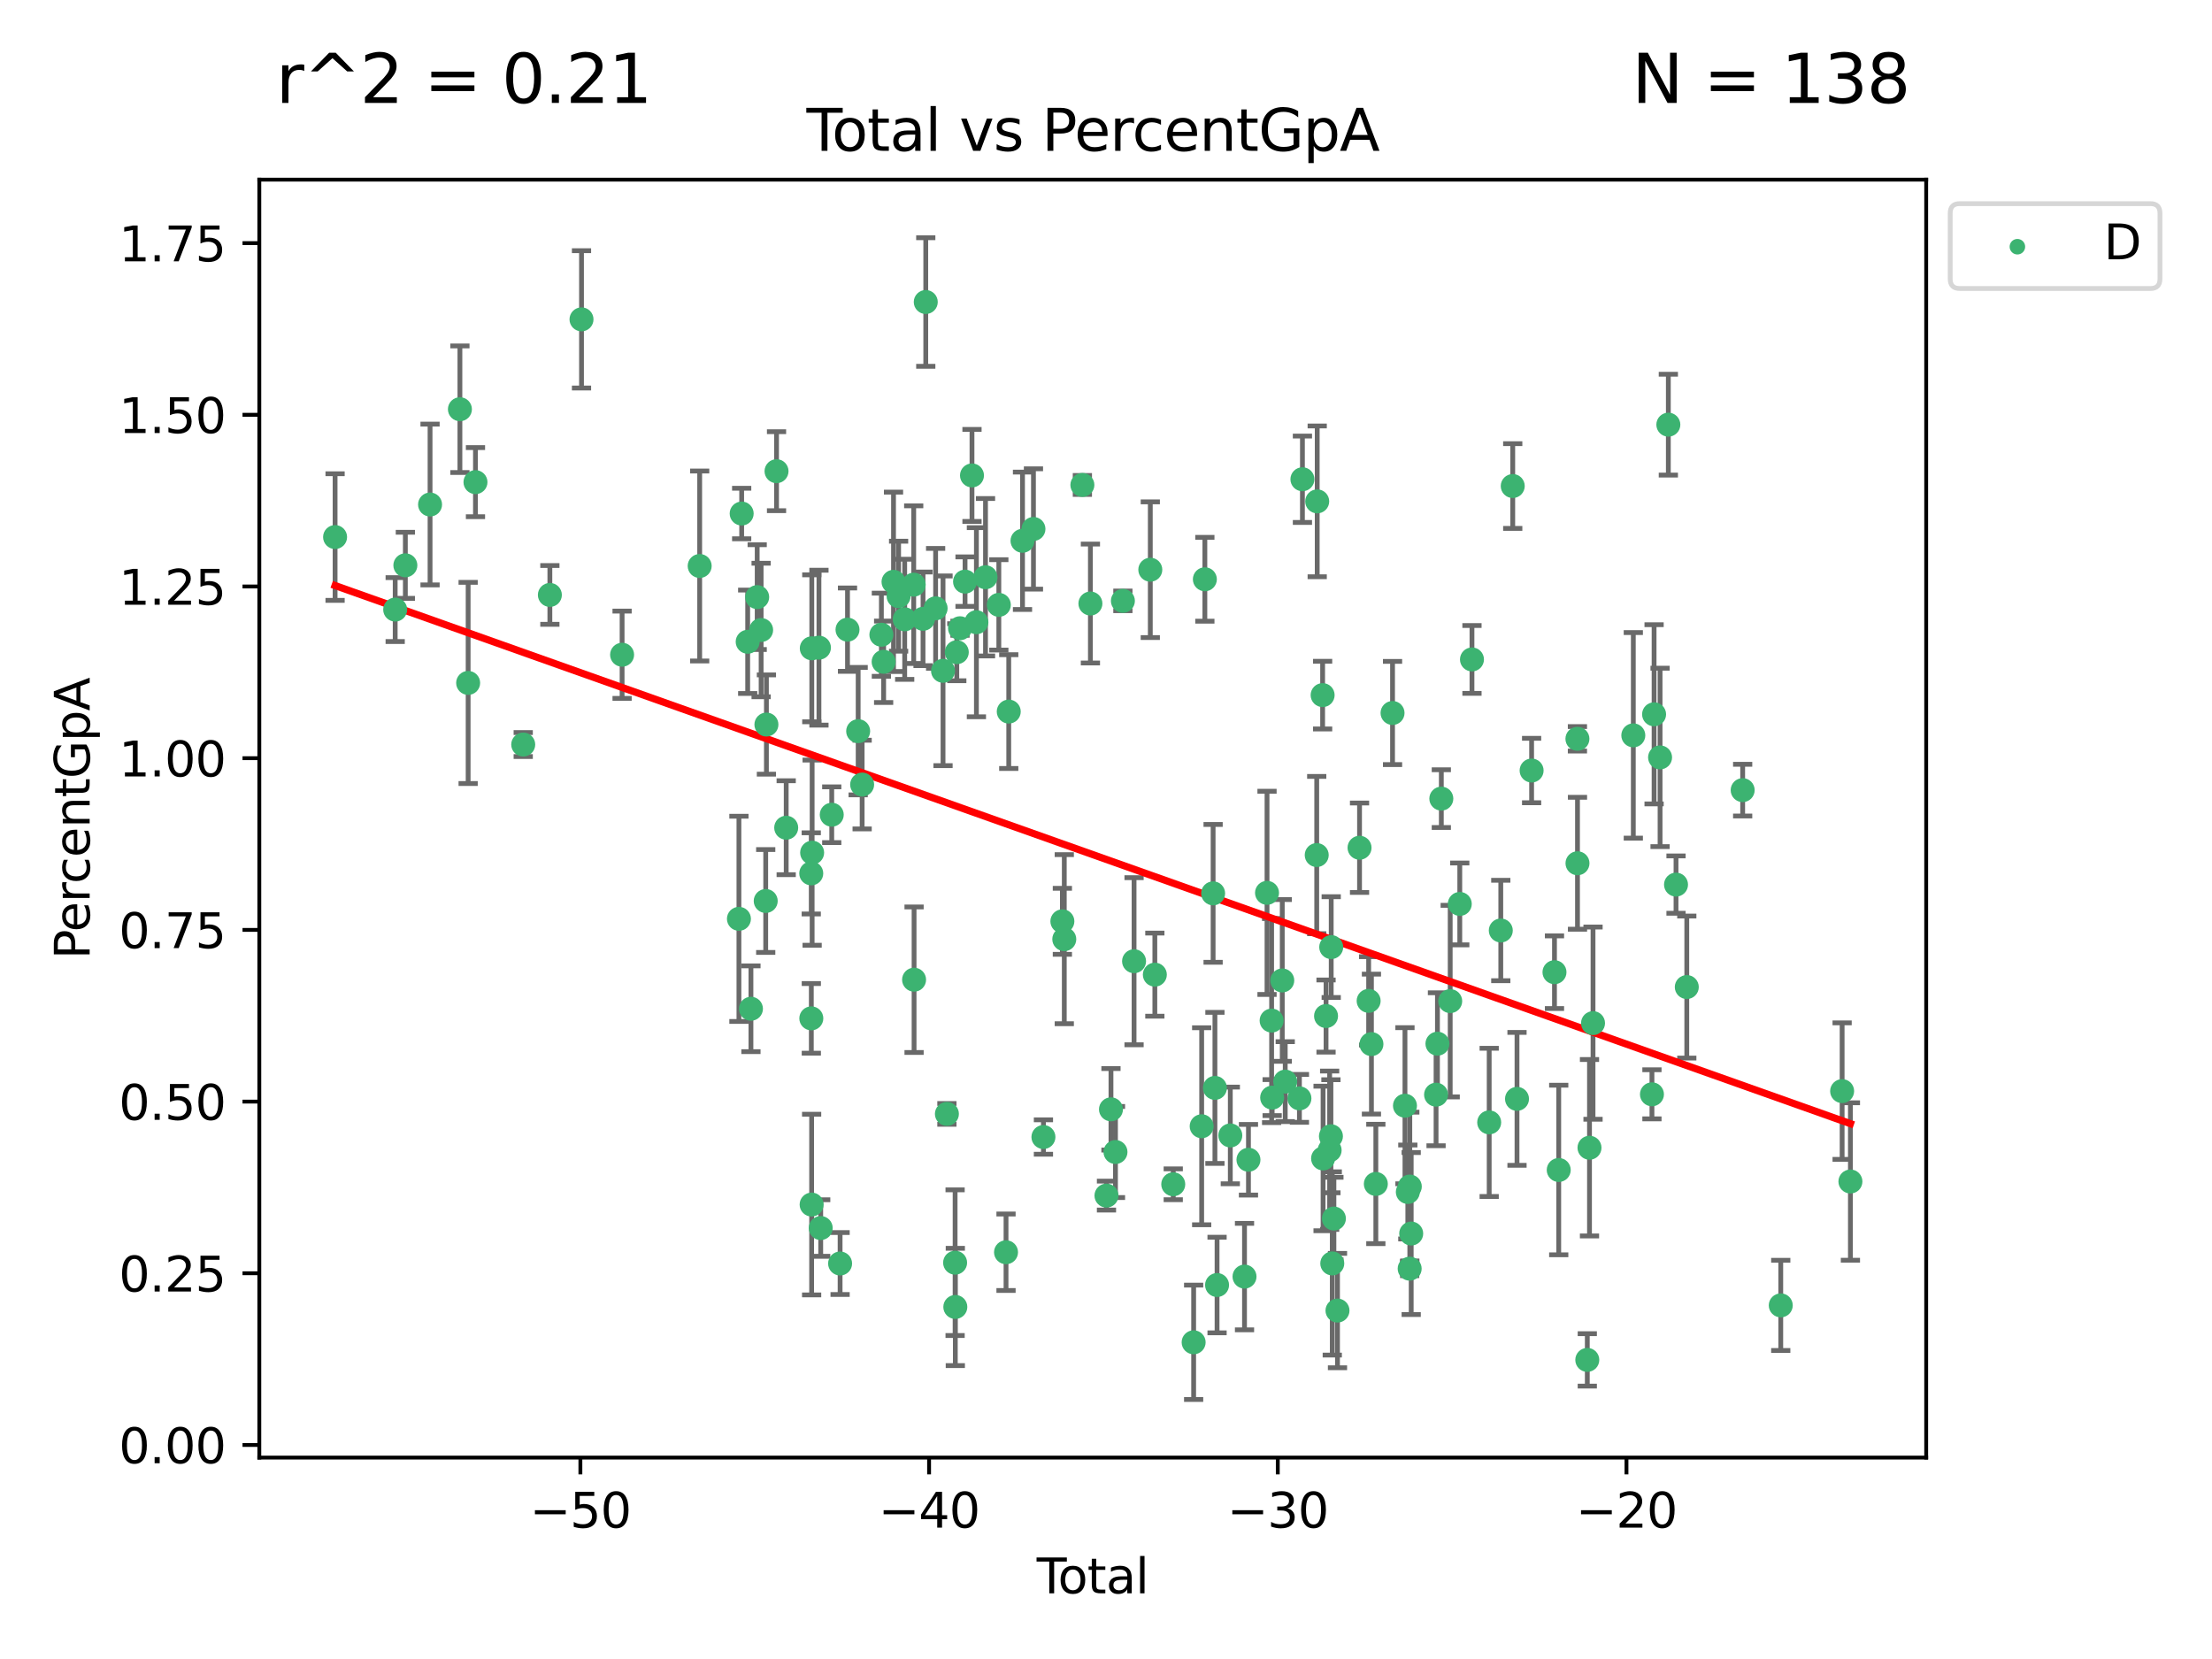 <?xml version="1.0" encoding="utf-8" standalone="no"?>
<!DOCTYPE svg PUBLIC "-//W3C//DTD SVG 1.1//EN"
  "http://www.w3.org/Graphics/SVG/1.1/DTD/svg11.dtd">
<svg xmlns:xlink="http://www.w3.org/1999/xlink" width="460.8pt" height="345.6pt" viewBox="0 0 460.8 345.6" xmlns="http://www.w3.org/2000/svg" version="1.1">
 <defs>
  <style type="text/css">*{stroke-linejoin: round; stroke-linecap: butt}</style>
 </defs>
 <g id="figure_1">
  <g id="patch_1">
   <path d="M 0 345.6 
L 460.8 345.6 
L 460.8 0 
L 0 0 
z
" style="fill: #ffffff"/>
  </g>
  <g id="axes_1">
   <g id="patch_2">
    <path d="M 54.02 303.64 
L 401.26 303.64 
L 401.26 37.422 
L 54.02 37.422 
z
" style="fill: #ffffff"/>
   </g>
   <g id="PathCollection_1">
    <defs>
     <path id="m4c15d7b105" d="M 0 1.118 
C 0.297 1.118 0.581 1 0.791 0.791 
C 1 0.581 1.118 0.297 1.118 0 
C 1.118 -0.297 1 -0.581 0.791 -0.791 
C 0.581 -1 0.297 -1.118 0 -1.118 
C -0.297 -1.118 -0.581 -1 -0.791 -0.791 
C -1 -0.581 -1.118 -0.297 -1.118 0 
C -1.118 0.297 -1 0.581 -0.791 0.791 
C -0.581 1 -0.297 1.118 0 1.118 
z
" style="stroke: #3cb371"/>
    </defs>
    <g clip-path="url(#p31a68ebc67)">
     <use xlink:href="#m4c15d7b105" x="69.804" y="111.878" style="fill: #3cb371; stroke: #3cb371"/>
     <use xlink:href="#m4c15d7b105" x="82.325" y="126.987" style="fill: #3cb371; stroke: #3cb371"/>
     <use xlink:href="#m4c15d7b105" x="84.443" y="117.765" style="fill: #3cb371; stroke: #3cb371"/>
     <use xlink:href="#m4c15d7b105" x="89.589" y="105.099" style="fill: #3cb371; stroke: #3cb371"/>
     <use xlink:href="#m4c15d7b105" x="95.809" y="85.25" style="fill: #3cb371; stroke: #3cb371"/>
     <use xlink:href="#m4c15d7b105" x="97.523" y="142.264" style="fill: #3cb371; stroke: #3cb371"/>
     <use xlink:href="#m4c15d7b105" x="99.05" y="100.439" style="fill: #3cb371; stroke: #3cb371"/>
     <use xlink:href="#m4c15d7b105" x="108.997" y="155.102" style="fill: #3cb371; stroke: #3cb371"/>
     <use xlink:href="#m4c15d7b105" x="114.548" y="123.935" style="fill: #3cb371; stroke: #3cb371"/>
     <use xlink:href="#m4c15d7b105" x="121.138" y="66.528" style="fill: #3cb371; stroke: #3cb371"/>
     <use xlink:href="#m4c15d7b105" x="129.594" y="136.393" style="fill: #3cb371; stroke: #3cb371"/>
     <use xlink:href="#m4c15d7b105" x="145.755" y="117.905" style="fill: #3cb371; stroke: #3cb371"/>
     <use xlink:href="#m4c15d7b105" x="153.932" y="191.41" style="fill: #3cb371; stroke: #3cb371"/>
     <use xlink:href="#m4c15d7b105" x="154.504" y="106.979" style="fill: #3cb371; stroke: #3cb371"/>
     <use xlink:href="#m4c15d7b105" x="155.756" y="133.694" style="fill: #3cb371; stroke: #3cb371"/>
     <use xlink:href="#m4c15d7b105" x="156.435" y="210.142" style="fill: #3cb371; stroke: #3cb371"/>
     <use xlink:href="#m4c15d7b105" x="157.736" y="124.389" style="fill: #3cb371; stroke: #3cb371"/>
     <use xlink:href="#m4c15d7b105" x="158.557" y="131.243" style="fill: #3cb371; stroke: #3cb371"/>
     <use xlink:href="#m4c15d7b105" x="159.513" y="187.691" style="fill: #3cb371; stroke: #3cb371"/>
     <use xlink:href="#m4c15d7b105" x="159.658" y="150.936" style="fill: #3cb371; stroke: #3cb371"/>
     <use xlink:href="#m4c15d7b105" x="161.765" y="98.159" style="fill: #3cb371; stroke: #3cb371"/>
     <use xlink:href="#m4c15d7b105" x="163.78" y="172.427" style="fill: #3cb371; stroke: #3cb371"/>
     <use xlink:href="#m4c15d7b105" x="168.999" y="181.94" style="fill: #3cb371; stroke: #3cb371"/>
     <use xlink:href="#m4c15d7b105" x="169.012" y="212.144" style="fill: #3cb371; stroke: #3cb371"/>
     <use xlink:href="#m4c15d7b105" x="169.077" y="250.932" style="fill: #3cb371; stroke: #3cb371"/>
     <use xlink:href="#m4c15d7b105" x="169.112" y="135.055" style="fill: #3cb371; stroke: #3cb371"/>
     <use xlink:href="#m4c15d7b105" x="169.183" y="177.628" style="fill: #3cb371; stroke: #3cb371"/>
     <use xlink:href="#m4c15d7b105" x="170.601" y="134.921" style="fill: #3cb371; stroke: #3cb371"/>
     <use xlink:href="#m4c15d7b105" x="170.97" y="255.823" style="fill: #3cb371; stroke: #3cb371"/>
     <use xlink:href="#m4c15d7b105" x="173.268" y="169.721" style="fill: #3cb371; stroke: #3cb371"/>
     <use xlink:href="#m4c15d7b105" x="175.008" y="263.212" style="fill: #3cb371; stroke: #3cb371"/>
     <use xlink:href="#m4c15d7b105" x="176.553" y="131.168" style="fill: #3cb371; stroke: #3cb371"/>
     <use xlink:href="#m4c15d7b105" x="178.772" y="152.313" style="fill: #3cb371; stroke: #3cb371"/>
     <use xlink:href="#m4c15d7b105" x="179.6" y="163.44" style="fill: #3cb371; stroke: #3cb371"/>
     <use xlink:href="#m4c15d7b105" x="183.607" y="132.225" style="fill: #3cb371; stroke: #3cb371"/>
     <use xlink:href="#m4c15d7b105" x="184.077" y="137.864" style="fill: #3cb371; stroke: #3cb371"/>
     <use xlink:href="#m4c15d7b105" x="186.137" y="121.203" style="fill: #3cb371; stroke: #3cb371"/>
     <use xlink:href="#m4c15d7b105" x="187.196" y="124.196" style="fill: #3cb371; stroke: #3cb371"/>
     <use xlink:href="#m4c15d7b105" x="188.464" y="129.013" style="fill: #3cb371; stroke: #3cb371"/>
     <use xlink:href="#m4c15d7b105" x="190.342" y="121.794" style="fill: #3cb371; stroke: #3cb371"/>
     <use xlink:href="#m4c15d7b105" x="190.419" y="204.087" style="fill: #3cb371; stroke: #3cb371"/>
     <use xlink:href="#m4c15d7b105" x="192.285" y="128.913" style="fill: #3cb371; stroke: #3cb371"/>
     <use xlink:href="#m4c15d7b105" x="192.854" y="62.915" style="fill: #3cb371; stroke: #3cb371"/>
     <use xlink:href="#m4c15d7b105" x="194.907" y="126.729" style="fill: #3cb371; stroke: #3cb371"/>
     <use xlink:href="#m4c15d7b105" x="196.45" y="139.739" style="fill: #3cb371; stroke: #3cb371"/>
     <use xlink:href="#m4c15d7b105" x="197.257" y="232.046" style="fill: #3cb371; stroke: #3cb371"/>
     <use xlink:href="#m4c15d7b105" x="198.966" y="263.04" style="fill: #3cb371; stroke: #3cb371"/>
     <use xlink:href="#m4c15d7b105" x="199.011" y="272.262" style="fill: #3cb371; stroke: #3cb371"/>
     <use xlink:href="#m4c15d7b105" x="199.317" y="135.866" style="fill: #3cb371; stroke: #3cb371"/>
     <use xlink:href="#m4c15d7b105" x="199.989" y="130.875" style="fill: #3cb371; stroke: #3cb371"/>
     <use xlink:href="#m4c15d7b105" x="201.037" y="121.164" style="fill: #3cb371; stroke: #3cb371"/>
     <use xlink:href="#m4c15d7b105" x="202.483" y="99.039" style="fill: #3cb371; stroke: #3cb371"/>
     <use xlink:href="#m4c15d7b105" x="203.404" y="129.618" style="fill: #3cb371; stroke: #3cb371"/>
     <use xlink:href="#m4c15d7b105" x="205.301" y="120.252" style="fill: #3cb371; stroke: #3cb371"/>
     <use xlink:href="#m4c15d7b105" x="208.075" y="126.005" style="fill: #3cb371; stroke: #3cb371"/>
     <use xlink:href="#m4c15d7b105" x="209.573" y="260.866" style="fill: #3cb371; stroke: #3cb371"/>
     <use xlink:href="#m4c15d7b105" x="210.141" y="148.235" style="fill: #3cb371; stroke: #3cb371"/>
     <use xlink:href="#m4c15d7b105" x="213.006" y="112.656" style="fill: #3cb371; stroke: #3cb371"/>
     <use xlink:href="#m4c15d7b105" x="215.287" y="110.193" style="fill: #3cb371; stroke: #3cb371"/>
     <use xlink:href="#m4c15d7b105" x="217.366" y="236.864" style="fill: #3cb371; stroke: #3cb371"/>
     <use xlink:href="#m4c15d7b105" x="221.312" y="191.925" style="fill: #3cb371; stroke: #3cb371"/>
     <use xlink:href="#m4c15d7b105" x="221.71" y="195.648" style="fill: #3cb371; stroke: #3cb371"/>
     <use xlink:href="#m4c15d7b105" x="225.479" y="101.024" style="fill: #3cb371; stroke: #3cb371"/>
     <use xlink:href="#m4c15d7b105" x="227.152" y="125.725" style="fill: #3cb371; stroke: #3cb371"/>
     <use xlink:href="#m4c15d7b105" x="230.499" y="249.064" style="fill: #3cb371; stroke: #3cb371"/>
     <use xlink:href="#m4c15d7b105" x="231.436" y="231.093" style="fill: #3cb371; stroke: #3cb371"/>
     <use xlink:href="#m4c15d7b105" x="232.375" y="239.984" style="fill: #3cb371; stroke: #3cb371"/>
     <use xlink:href="#m4c15d7b105" x="233.918" y="125.173" style="fill: #3cb371; stroke: #3cb371"/>
     <use xlink:href="#m4c15d7b105" x="236.246" y="200.239" style="fill: #3cb371; stroke: #3cb371"/>
     <use xlink:href="#m4c15d7b105" x="239.629" y="118.68" style="fill: #3cb371; stroke: #3cb371"/>
     <use xlink:href="#m4c15d7b105" x="240.575" y="203.037" style="fill: #3cb371; stroke: #3cb371"/>
     <use xlink:href="#m4c15d7b105" x="244.409" y="246.705" style="fill: #3cb371; stroke: #3cb371"/>
     <use xlink:href="#m4c15d7b105" x="248.657" y="279.626" style="fill: #3cb371; stroke: #3cb371"/>
     <use xlink:href="#m4c15d7b105" x="250.33" y="234.619" style="fill: #3cb371; stroke: #3cb371"/>
     <use xlink:href="#m4c15d7b105" x="250.995" y="120.672" style="fill: #3cb371; stroke: #3cb371"/>
     <use xlink:href="#m4c15d7b105" x="252.714" y="186.102" style="fill: #3cb371; stroke: #3cb371"/>
     <use xlink:href="#m4c15d7b105" x="253.091" y="226.629" style="fill: #3cb371; stroke: #3cb371"/>
     <use xlink:href="#m4c15d7b105" x="253.536" y="267.694" style="fill: #3cb371; stroke: #3cb371"/>
     <use xlink:href="#m4c15d7b105" x="256.296" y="236.534" style="fill: #3cb371; stroke: #3cb371"/>
     <use xlink:href="#m4c15d7b105" x="259.255" y="265.939" style="fill: #3cb371; stroke: #3cb371"/>
     <use xlink:href="#m4c15d7b105" x="260.078" y="241.598" style="fill: #3cb371; stroke: #3cb371"/>
     <use xlink:href="#m4c15d7b105" x="263.944" y="185.997" style="fill: #3cb371; stroke: #3cb371"/>
     <use xlink:href="#m4c15d7b105" x="264.901" y="212.606" style="fill: #3cb371; stroke: #3cb371"/>
     <use xlink:href="#m4c15d7b105" x="265.013" y="228.651" style="fill: #3cb371; stroke: #3cb371"/>
     <use xlink:href="#m4c15d7b105" x="267.119" y="204.245" style="fill: #3cb371; stroke: #3cb371"/>
     <use xlink:href="#m4c15d7b105" x="267.738" y="225.324" style="fill: #3cb371; stroke: #3cb371"/>
     <use xlink:href="#m4c15d7b105" x="270.694" y="228.811" style="fill: #3cb371; stroke: #3cb371"/>
     <use xlink:href="#m4c15d7b105" x="271.319" y="99.836" style="fill: #3cb371; stroke: #3cb371"/>
     <use xlink:href="#m4c15d7b105" x="274.297" y="178.124" style="fill: #3cb371; stroke: #3cb371"/>
     <use xlink:href="#m4c15d7b105" x="274.399" y="104.445" style="fill: #3cb371; stroke: #3cb371"/>
     <use xlink:href="#m4c15d7b105" x="275.527" y="144.804" style="fill: #3cb371; stroke: #3cb371"/>
     <use xlink:href="#m4c15d7b105" x="275.621" y="241.325" style="fill: #3cb371; stroke: #3cb371"/>
     <use xlink:href="#m4c15d7b105" x="276.239" y="211.66" style="fill: #3cb371; stroke: #3cb371"/>
     <use xlink:href="#m4c15d7b105" x="276.988" y="239.614" style="fill: #3cb371; stroke: #3cb371"/>
     <use xlink:href="#m4c15d7b105" x="277.256" y="236.7" style="fill: #3cb371; stroke: #3cb371"/>
     <use xlink:href="#m4c15d7b105" x="277.316" y="197.297" style="fill: #3cb371; stroke: #3cb371"/>
     <use xlink:href="#m4c15d7b105" x="277.537" y="263.199" style="fill: #3cb371; stroke: #3cb371"/>
     <use xlink:href="#m4c15d7b105" x="277.877" y="253.847" style="fill: #3cb371; stroke: #3cb371"/>
     <use xlink:href="#m4c15d7b105" x="278.624" y="273.015" style="fill: #3cb371; stroke: #3cb371"/>
     <use xlink:href="#m4c15d7b105" x="283.217" y="176.599" style="fill: #3cb371; stroke: #3cb371"/>
     <use xlink:href="#m4c15d7b105" x="285.114" y="208.497" style="fill: #3cb371; stroke: #3cb371"/>
     <use xlink:href="#m4c15d7b105" x="285.695" y="217.506" style="fill: #3cb371; stroke: #3cb371"/>
     <use xlink:href="#m4c15d7b105" x="286.612" y="246.637" style="fill: #3cb371; stroke: #3cb371"/>
     <use xlink:href="#m4c15d7b105" x="290.092" y="148.528" style="fill: #3cb371; stroke: #3cb371"/>
     <use xlink:href="#m4c15d7b105" x="292.68" y="230.341" style="fill: #3cb371; stroke: #3cb371"/>
     <use xlink:href="#m4c15d7b105" x="293.276" y="248.312" style="fill: #3cb371; stroke: #3cb371"/>
     <use xlink:href="#m4c15d7b105" x="293.659" y="264.286" style="fill: #3cb371; stroke: #3cb371"/>
     <use xlink:href="#m4c15d7b105" x="293.688" y="247.182" style="fill: #3cb371; stroke: #3cb371"/>
     <use xlink:href="#m4c15d7b105" x="293.979" y="256.97" style="fill: #3cb371; stroke: #3cb371"/>
     <use xlink:href="#m4c15d7b105" x="299.159" y="228.041" style="fill: #3cb371; stroke: #3cb371"/>
     <use xlink:href="#m4c15d7b105" x="299.447" y="217.421" style="fill: #3cb371; stroke: #3cb371"/>
     <use xlink:href="#m4c15d7b105" x="300.254" y="166.366" style="fill: #3cb371; stroke: #3cb371"/>
     <use xlink:href="#m4c15d7b105" x="302.104" y="208.551" style="fill: #3cb371; stroke: #3cb371"/>
     <use xlink:href="#m4c15d7b105" x="304.099" y="188.305" style="fill: #3cb371; stroke: #3cb371"/>
     <use xlink:href="#m4c15d7b105" x="306.638" y="137.372" style="fill: #3cb371; stroke: #3cb371"/>
     <use xlink:href="#m4c15d7b105" x="310.226" y="233.814" style="fill: #3cb371; stroke: #3cb371"/>
     <use xlink:href="#m4c15d7b105" x="312.642" y="193.839" style="fill: #3cb371; stroke: #3cb371"/>
     <use xlink:href="#m4c15d7b105" x="315.131" y="101.25" style="fill: #3cb371; stroke: #3cb371"/>
     <use xlink:href="#m4c15d7b105" x="316.02" y="228.913" style="fill: #3cb371; stroke: #3cb371"/>
     <use xlink:href="#m4c15d7b105" x="319.062" y="160.514" style="fill: #3cb371; stroke: #3cb371"/>
     <use xlink:href="#m4c15d7b105" x="323.827" y="202.526" style="fill: #3cb371; stroke: #3cb371"/>
     <use xlink:href="#m4c15d7b105" x="324.712" y="243.73" style="fill: #3cb371; stroke: #3cb371"/>
     <use xlink:href="#m4c15d7b105" x="328.607" y="153.909" style="fill: #3cb371; stroke: #3cb371"/>
     <use xlink:href="#m4c15d7b105" x="328.62" y="179.834" style="fill: #3cb371; stroke: #3cb371"/>
     <use xlink:href="#m4c15d7b105" x="330.662" y="283.291" style="fill: #3cb371; stroke: #3cb371"/>
     <use xlink:href="#m4c15d7b105" x="331.121" y="239.095" style="fill: #3cb371; stroke: #3cb371"/>
     <use xlink:href="#m4c15d7b105" x="331.856" y="213.137" style="fill: #3cb371; stroke: #3cb371"/>
     <use xlink:href="#m4c15d7b105" x="340.249" y="153.189" style="fill: #3cb371; stroke: #3cb371"/>
     <use xlink:href="#m4c15d7b105" x="344.13" y="227.965" style="fill: #3cb371; stroke: #3cb371"/>
     <use xlink:href="#m4c15d7b105" x="344.576" y="148.803" style="fill: #3cb371; stroke: #3cb371"/>
     <use xlink:href="#m4c15d7b105" x="345.823" y="157.781" style="fill: #3cb371; stroke: #3cb371"/>
     <use xlink:href="#m4c15d7b105" x="347.546" y="88.464" style="fill: #3cb371; stroke: #3cb371"/>
     <use xlink:href="#m4c15d7b105" x="349.145" y="184.28" style="fill: #3cb371; stroke: #3cb371"/>
     <use xlink:href="#m4c15d7b105" x="351.389" y="205.619" style="fill: #3cb371; stroke: #3cb371"/>
     <use xlink:href="#m4c15d7b105" x="363.029" y="164.6" style="fill: #3cb371; stroke: #3cb371"/>
     <use xlink:href="#m4c15d7b105" x="370.965" y="271.934" style="fill: #3cb371; stroke: #3cb371"/>
     <use xlink:href="#m4c15d7b105" x="383.749" y="227.298" style="fill: #3cb371; stroke: #3cb371"/>
     <use xlink:href="#m4c15d7b105" x="385.476" y="246.128" style="fill: #3cb371; stroke: #3cb371"/>
    </g>
   </g>
   <g id="matplotlib.axis_1">
    <g id="xtick_1">
     <g id="line2d_1">
      <defs>
       <path id="m3f964fd8c4" d="M 0 0 
L 0 3.5 
" style="stroke: #000000; stroke-width: 0.8"/>
      </defs>
      <g>
       <use xlink:href="#m3f964fd8c4" x="120.904" y="303.64" style="stroke: #000000; stroke-width: 0.8"/>
      </g>
     </g>
     <g id="text_1">
      <!-- −50 -->
      <g transform="translate(110.351 318.238)scale(0.1 -0.1)">
       <defs>
        <path id="DejaVuSans-2212" d="M 678 2272 
L 4684 2272 
L 4684 1741 
L 678 1741 
L 678 2272 
z
" transform="scale(0.016)"/>
        <path id="DejaVuSans-35" d="M 691 4666 
L 3169 4666 
L 3169 4134 
L 1269 4134 
L 1269 2991 
Q 1406 3038 1543 3061 
Q 1681 3084 1819 3084 
Q 2600 3084 3056 2656 
Q 3513 2228 3513 1497 
Q 3513 744 3044 326 
Q 2575 -91 1722 -91 
Q 1428 -91 1123 -41 
Q 819 9 494 109 
L 494 744 
Q 775 591 1075 516 
Q 1375 441 1709 441 
Q 2250 441 2565 725 
Q 2881 1009 2881 1497 
Q 2881 1984 2565 2268 
Q 2250 2553 1709 2553 
Q 1456 2553 1204 2497 
Q 953 2441 691 2322 
L 691 4666 
z
" transform="scale(0.016)"/>
        <path id="DejaVuSans-30" d="M 2034 4250 
Q 1547 4250 1301 3770 
Q 1056 3291 1056 2328 
Q 1056 1369 1301 889 
Q 1547 409 2034 409 
Q 2525 409 2770 889 
Q 3016 1369 3016 2328 
Q 3016 3291 2770 3770 
Q 2525 4250 2034 4250 
z
M 2034 4750 
Q 2819 4750 3233 4129 
Q 3647 3509 3647 2328 
Q 3647 1150 3233 529 
Q 2819 -91 2034 -91 
Q 1250 -91 836 529 
Q 422 1150 422 2328 
Q 422 3509 836 4129 
Q 1250 4750 2034 4750 
z
" transform="scale(0.016)"/>
       </defs>
       <use xlink:href="#DejaVuSans-2212"/>
       <use xlink:href="#DejaVuSans-35" x="83.789"/>
       <use xlink:href="#DejaVuSans-30" x="147.412"/>
      </g>
     </g>
    </g>
    <g id="xtick_2">
     <g id="line2d_2">
      <g>
       <use xlink:href="#m3f964fd8c4" x="193.544" y="303.64" style="stroke: #000000; stroke-width: 0.8"/>
      </g>
     </g>
     <g id="text_2">
      <!-- −40 -->
      <g transform="translate(182.991 318.238)scale(0.1 -0.1)">
       <defs>
        <path id="DejaVuSans-34" d="M 2419 4116 
L 825 1625 
L 2419 1625 
L 2419 4116 
z
M 2253 4666 
L 3047 4666 
L 3047 1625 
L 3713 1625 
L 3713 1100 
L 3047 1100 
L 3047 0 
L 2419 0 
L 2419 1100 
L 313 1100 
L 313 1709 
L 2253 4666 
z
" transform="scale(0.016)"/>
       </defs>
       <use xlink:href="#DejaVuSans-2212"/>
       <use xlink:href="#DejaVuSans-34" x="83.789"/>
       <use xlink:href="#DejaVuSans-30" x="147.412"/>
      </g>
     </g>
    </g>
    <g id="xtick_3">
     <g id="line2d_3">
      <g>
       <use xlink:href="#m3f964fd8c4" x="266.184" y="303.64" style="stroke: #000000; stroke-width: 0.8"/>
      </g>
     </g>
     <g id="text_3">
      <!-- −30 -->
      <g transform="translate(255.632 318.238)scale(0.1 -0.1)">
       <defs>
        <path id="DejaVuSans-33" d="M 2597 2516 
Q 3050 2419 3304 2112 
Q 3559 1806 3559 1356 
Q 3559 666 3084 287 
Q 2609 -91 1734 -91 
Q 1441 -91 1130 -33 
Q 819 25 488 141 
L 488 750 
Q 750 597 1062 519 
Q 1375 441 1716 441 
Q 2309 441 2620 675 
Q 2931 909 2931 1356 
Q 2931 1769 2642 2001 
Q 2353 2234 1838 2234 
L 1294 2234 
L 1294 2753 
L 1863 2753 
Q 2328 2753 2575 2939 
Q 2822 3125 2822 3475 
Q 2822 3834 2567 4026 
Q 2313 4219 1838 4219 
Q 1578 4219 1281 4162 
Q 984 4106 628 3988 
L 628 4550 
Q 988 4650 1302 4700 
Q 1616 4750 1894 4750 
Q 2613 4750 3031 4423 
Q 3450 4097 3450 3541 
Q 3450 3153 3228 2886 
Q 3006 2619 2597 2516 
z
" transform="scale(0.016)"/>
       </defs>
       <use xlink:href="#DejaVuSans-2212"/>
       <use xlink:href="#DejaVuSans-33" x="83.789"/>
       <use xlink:href="#DejaVuSans-30" x="147.412"/>
      </g>
     </g>
    </g>
    <g id="xtick_4">
     <g id="line2d_4">
      <g>
       <use xlink:href="#m3f964fd8c4" x="338.824" y="303.64" style="stroke: #000000; stroke-width: 0.8"/>
      </g>
     </g>
     <g id="text_4">
      <!-- −20 -->
      <g transform="translate(328.272 318.238)scale(0.1 -0.1)">
       <defs>
        <path id="DejaVuSans-32" d="M 1228 531 
L 3431 531 
L 3431 0 
L 469 0 
L 469 531 
Q 828 903 1448 1529 
Q 2069 2156 2228 2338 
Q 2531 2678 2651 2914 
Q 2772 3150 2772 3378 
Q 2772 3750 2511 3984 
Q 2250 4219 1831 4219 
Q 1534 4219 1204 4116 
Q 875 4013 500 3803 
L 500 4441 
Q 881 4594 1212 4672 
Q 1544 4750 1819 4750 
Q 2544 4750 2975 4387 
Q 3406 4025 3406 3419 
Q 3406 3131 3298 2873 
Q 3191 2616 2906 2266 
Q 2828 2175 2409 1742 
Q 1991 1309 1228 531 
z
" transform="scale(0.016)"/>
       </defs>
       <use xlink:href="#DejaVuSans-2212"/>
       <use xlink:href="#DejaVuSans-32" x="83.789"/>
       <use xlink:href="#DejaVuSans-30" x="147.412"/>
      </g>
     </g>
    </g>
    <g id="text_5">
     <!-- Total -->
     <g transform="translate(215.963 331.917)scale(0.1 -0.1)">
      <defs>
       <path id="DejaVuSans-54" d="M -19 4666 
L 3928 4666 
L 3928 4134 
L 2272 4134 
L 2272 0 
L 1638 0 
L 1638 4134 
L -19 4134 
L -19 4666 
z
" transform="scale(0.016)"/>
       <path id="DejaVuSans-6f" d="M 1959 3097 
Q 1497 3097 1228 2736 
Q 959 2375 959 1747 
Q 959 1119 1226 758 
Q 1494 397 1959 397 
Q 2419 397 2687 759 
Q 2956 1122 2956 1747 
Q 2956 2369 2687 2733 
Q 2419 3097 1959 3097 
z
M 1959 3584 
Q 2709 3584 3137 3096 
Q 3566 2609 3566 1747 
Q 3566 888 3137 398 
Q 2709 -91 1959 -91 
Q 1206 -91 779 398 
Q 353 888 353 1747 
Q 353 2609 779 3096 
Q 1206 3584 1959 3584 
z
" transform="scale(0.016)"/>
       <path id="DejaVuSans-74" d="M 1172 4494 
L 1172 3500 
L 2356 3500 
L 2356 3053 
L 1172 3053 
L 1172 1153 
Q 1172 725 1289 603 
Q 1406 481 1766 481 
L 2356 481 
L 2356 0 
L 1766 0 
Q 1100 0 847 248 
Q 594 497 594 1153 
L 594 3053 
L 172 3053 
L 172 3500 
L 594 3500 
L 594 4494 
L 1172 4494 
z
" transform="scale(0.016)"/>
       <path id="DejaVuSans-61" d="M 2194 1759 
Q 1497 1759 1228 1600 
Q 959 1441 959 1056 
Q 959 750 1161 570 
Q 1363 391 1709 391 
Q 2188 391 2477 730 
Q 2766 1069 2766 1631 
L 2766 1759 
L 2194 1759 
z
M 3341 1997 
L 3341 0 
L 2766 0 
L 2766 531 
Q 2569 213 2275 61 
Q 1981 -91 1556 -91 
Q 1019 -91 701 211 
Q 384 513 384 1019 
Q 384 1609 779 1909 
Q 1175 2209 1959 2209 
L 2766 2209 
L 2766 2266 
Q 2766 2663 2505 2880 
Q 2244 3097 1772 3097 
Q 1472 3097 1187 3025 
Q 903 2953 641 2809 
L 641 3341 
Q 956 3463 1253 3523 
Q 1550 3584 1831 3584 
Q 2591 3584 2966 3190 
Q 3341 2797 3341 1997 
z
" transform="scale(0.016)"/>
       <path id="DejaVuSans-6c" d="M 603 4863 
L 1178 4863 
L 1178 0 
L 603 0 
L 603 4863 
z
" transform="scale(0.016)"/>
      </defs>
      <use xlink:href="#DejaVuSans-54"/>
      <use xlink:href="#DejaVuSans-6f" x="44.084"/>
      <use xlink:href="#DejaVuSans-74" x="105.266"/>
      <use xlink:href="#DejaVuSans-61" x="144.475"/>
      <use xlink:href="#DejaVuSans-6c" x="205.754"/>
     </g>
    </g>
   </g>
   <g id="matplotlib.axis_2">
    <g id="ytick_1">
     <g id="line2d_5">
      <defs>
       <path id="mc071dde5b3" d="M 0 0 
L -3.5 0 
" style="stroke: #000000; stroke-width: 0.8"/>
      </defs>
      <g>
       <use xlink:href="#mc071dde5b3" x="54.02" y="301.015" style="stroke: #000000; stroke-width: 0.8"/>
      </g>
     </g>
     <g id="text_6">
      <!-- 0.00 -->
      <g transform="translate(24.754 304.814)scale(0.1 -0.1)">
       <defs>
        <path id="DejaVuSans-2e" d="M 684 794 
L 1344 794 
L 1344 0 
L 684 0 
L 684 794 
z
" transform="scale(0.016)"/>
       </defs>
       <use xlink:href="#DejaVuSans-30"/>
       <use xlink:href="#DejaVuSans-2e" x="63.623"/>
       <use xlink:href="#DejaVuSans-30" x="95.41"/>
       <use xlink:href="#DejaVuSans-30" x="159.033"/>
      </g>
     </g>
    </g>
    <g id="ytick_2">
     <g id="line2d_6">
      <g>
       <use xlink:href="#mc071dde5b3" x="54.02" y="265.247" style="stroke: #000000; stroke-width: 0.8"/>
      </g>
     </g>
     <g id="text_7">
      <!-- 0.25 -->
      <g transform="translate(24.754 269.047)scale(0.1 -0.1)">
       <use xlink:href="#DejaVuSans-30"/>
       <use xlink:href="#DejaVuSans-2e" x="63.623"/>
       <use xlink:href="#DejaVuSans-32" x="95.41"/>
       <use xlink:href="#DejaVuSans-35" x="159.033"/>
      </g>
     </g>
    </g>
    <g id="ytick_3">
     <g id="line2d_7">
      <g>
       <use xlink:href="#mc071dde5b3" x="54.02" y="229.48" style="stroke: #000000; stroke-width: 0.8"/>
      </g>
     </g>
     <g id="text_8">
      <!-- 0.50 -->
      <g transform="translate(24.754 233.279)scale(0.1 -0.1)">
       <use xlink:href="#DejaVuSans-30"/>
       <use xlink:href="#DejaVuSans-2e" x="63.623"/>
       <use xlink:href="#DejaVuSans-35" x="95.41"/>
       <use xlink:href="#DejaVuSans-30" x="159.033"/>
      </g>
     </g>
    </g>
    <g id="ytick_4">
     <g id="line2d_8">
      <g>
       <use xlink:href="#mc071dde5b3" x="54.02" y="193.712" style="stroke: #000000; stroke-width: 0.8"/>
      </g>
     </g>
     <g id="text_9">
      <!-- 0.75 -->
      <g transform="translate(24.754 197.511)scale(0.1 -0.1)">
       <defs>
        <path id="DejaVuSans-37" d="M 525 4666 
L 3525 4666 
L 3525 4397 
L 1831 0 
L 1172 0 
L 2766 4134 
L 525 4134 
L 525 4666 
z
" transform="scale(0.016)"/>
       </defs>
       <use xlink:href="#DejaVuSans-30"/>
       <use xlink:href="#DejaVuSans-2e" x="63.623"/>
       <use xlink:href="#DejaVuSans-37" x="95.41"/>
       <use xlink:href="#DejaVuSans-35" x="159.033"/>
      </g>
     </g>
    </g>
    <g id="ytick_5">
     <g id="line2d_9">
      <g>
       <use xlink:href="#mc071dde5b3" x="54.02" y="157.944" style="stroke: #000000; stroke-width: 0.8"/>
      </g>
     </g>
     <g id="text_10">
      <!-- 1.00 -->
      <g transform="translate(24.754 161.743)scale(0.1 -0.1)">
       <defs>
        <path id="DejaVuSans-31" d="M 794 531 
L 1825 531 
L 1825 4091 
L 703 3866 
L 703 4441 
L 1819 4666 
L 2450 4666 
L 2450 531 
L 3481 531 
L 3481 0 
L 794 0 
L 794 531 
z
" transform="scale(0.016)"/>
       </defs>
       <use xlink:href="#DejaVuSans-31"/>
       <use xlink:href="#DejaVuSans-2e" x="63.623"/>
       <use xlink:href="#DejaVuSans-30" x="95.41"/>
       <use xlink:href="#DejaVuSans-30" x="159.033"/>
      </g>
     </g>
    </g>
    <g id="ytick_6">
     <g id="line2d_10">
      <g>
       <use xlink:href="#mc071dde5b3" x="54.02" y="122.176" style="stroke: #000000; stroke-width: 0.8"/>
      </g>
     </g>
     <g id="text_11">
      <!-- 1.25 -->
      <g transform="translate(24.754 125.976)scale(0.1 -0.1)">
       <use xlink:href="#DejaVuSans-31"/>
       <use xlink:href="#DejaVuSans-2e" x="63.623"/>
       <use xlink:href="#DejaVuSans-32" x="95.41"/>
       <use xlink:href="#DejaVuSans-35" x="159.033"/>
      </g>
     </g>
    </g>
    <g id="ytick_7">
     <g id="line2d_11">
      <g>
       <use xlink:href="#mc071dde5b3" x="54.02" y="86.409" style="stroke: #000000; stroke-width: 0.8"/>
      </g>
     </g>
     <g id="text_12">
      <!-- 1.50 -->
      <g transform="translate(24.754 90.208)scale(0.1 -0.1)">
       <use xlink:href="#DejaVuSans-31"/>
       <use xlink:href="#DejaVuSans-2e" x="63.623"/>
       <use xlink:href="#DejaVuSans-35" x="95.41"/>
       <use xlink:href="#DejaVuSans-30" x="159.033"/>
      </g>
     </g>
    </g>
    <g id="ytick_8">
     <g id="line2d_12">
      <g>
       <use xlink:href="#mc071dde5b3" x="54.02" y="50.641" style="stroke: #000000; stroke-width: 0.8"/>
      </g>
     </g>
     <g id="text_13">
      <!-- 1.75 -->
      <g transform="translate(24.754 54.44)scale(0.1 -0.1)">
       <use xlink:href="#DejaVuSans-31"/>
       <use xlink:href="#DejaVuSans-2e" x="63.623"/>
       <use xlink:href="#DejaVuSans-37" x="95.41"/>
       <use xlink:href="#DejaVuSans-35" x="159.033"/>
      </g>
     </g>
    </g>
    <g id="text_14">
     <!-- PercentGpA -->
     <g transform="translate(18.675 199.807)rotate(-90)scale(0.1 -0.1)">
      <defs>
       <path id="DejaVuSans-50" d="M 1259 4147 
L 1259 2394 
L 2053 2394 
Q 2494 2394 2734 2622 
Q 2975 2850 2975 3272 
Q 2975 3691 2734 3919 
Q 2494 4147 2053 4147 
L 1259 4147 
z
M 628 4666 
L 2053 4666 
Q 2838 4666 3239 4311 
Q 3641 3956 3641 3272 
Q 3641 2581 3239 2228 
Q 2838 1875 2053 1875 
L 1259 1875 
L 1259 0 
L 628 0 
L 628 4666 
z
" transform="scale(0.016)"/>
       <path id="DejaVuSans-65" d="M 3597 1894 
L 3597 1613 
L 953 1613 
Q 991 1019 1311 708 
Q 1631 397 2203 397 
Q 2534 397 2845 478 
Q 3156 559 3463 722 
L 3463 178 
Q 3153 47 2828 -22 
Q 2503 -91 2169 -91 
Q 1331 -91 842 396 
Q 353 884 353 1716 
Q 353 2575 817 3079 
Q 1281 3584 2069 3584 
Q 2775 3584 3186 3129 
Q 3597 2675 3597 1894 
z
M 3022 2063 
Q 3016 2534 2758 2815 
Q 2500 3097 2075 3097 
Q 1594 3097 1305 2825 
Q 1016 2553 972 2059 
L 3022 2063 
z
" transform="scale(0.016)"/>
       <path id="DejaVuSans-72" d="M 2631 2963 
Q 2534 3019 2420 3045 
Q 2306 3072 2169 3072 
Q 1681 3072 1420 2755 
Q 1159 2438 1159 1844 
L 1159 0 
L 581 0 
L 581 3500 
L 1159 3500 
L 1159 2956 
Q 1341 3275 1631 3429 
Q 1922 3584 2338 3584 
Q 2397 3584 2469 3576 
Q 2541 3569 2628 3553 
L 2631 2963 
z
" transform="scale(0.016)"/>
       <path id="DejaVuSans-63" d="M 3122 3366 
L 3122 2828 
Q 2878 2963 2633 3030 
Q 2388 3097 2138 3097 
Q 1578 3097 1268 2742 
Q 959 2388 959 1747 
Q 959 1106 1268 751 
Q 1578 397 2138 397 
Q 2388 397 2633 464 
Q 2878 531 3122 666 
L 3122 134 
Q 2881 22 2623 -34 
Q 2366 -91 2075 -91 
Q 1284 -91 818 406 
Q 353 903 353 1747 
Q 353 2603 823 3093 
Q 1294 3584 2113 3584 
Q 2378 3584 2631 3529 
Q 2884 3475 3122 3366 
z
" transform="scale(0.016)"/>
       <path id="DejaVuSans-6e" d="M 3513 2113 
L 3513 0 
L 2938 0 
L 2938 2094 
Q 2938 2591 2744 2837 
Q 2550 3084 2163 3084 
Q 1697 3084 1428 2787 
Q 1159 2491 1159 1978 
L 1159 0 
L 581 0 
L 581 3500 
L 1159 3500 
L 1159 2956 
Q 1366 3272 1645 3428 
Q 1925 3584 2291 3584 
Q 2894 3584 3203 3211 
Q 3513 2838 3513 2113 
z
" transform="scale(0.016)"/>
       <path id="DejaVuSans-47" d="M 3809 666 
L 3809 1919 
L 2778 1919 
L 2778 2438 
L 4434 2438 
L 4434 434 
Q 4069 175 3628 42 
Q 3188 -91 2688 -91 
Q 1594 -91 976 548 
Q 359 1188 359 2328 
Q 359 3472 976 4111 
Q 1594 4750 2688 4750 
Q 3144 4750 3555 4637 
Q 3966 4525 4313 4306 
L 4313 3634 
Q 3963 3931 3569 4081 
Q 3175 4231 2741 4231 
Q 1884 4231 1454 3753 
Q 1025 3275 1025 2328 
Q 1025 1384 1454 906 
Q 1884 428 2741 428 
Q 3075 428 3337 486 
Q 3600 544 3809 666 
z
" transform="scale(0.016)"/>
       <path id="DejaVuSans-70" d="M 1159 525 
L 1159 -1331 
L 581 -1331 
L 581 3500 
L 1159 3500 
L 1159 2969 
Q 1341 3281 1617 3432 
Q 1894 3584 2278 3584 
Q 2916 3584 3314 3078 
Q 3713 2572 3713 1747 
Q 3713 922 3314 415 
Q 2916 -91 2278 -91 
Q 1894 -91 1617 61 
Q 1341 213 1159 525 
z
M 3116 1747 
Q 3116 2381 2855 2742 
Q 2594 3103 2138 3103 
Q 1681 3103 1420 2742 
Q 1159 2381 1159 1747 
Q 1159 1113 1420 752 
Q 1681 391 2138 391 
Q 2594 391 2855 752 
Q 3116 1113 3116 1747 
z
" transform="scale(0.016)"/>
       <path id="DejaVuSans-41" d="M 2188 4044 
L 1331 1722 
L 3047 1722 
L 2188 4044 
z
M 1831 4666 
L 2547 4666 
L 4325 0 
L 3669 0 
L 3244 1197 
L 1141 1197 
L 716 0 
L 50 0 
L 1831 4666 
z
" transform="scale(0.016)"/>
      </defs>
      <use xlink:href="#DejaVuSans-50"/>
      <use xlink:href="#DejaVuSans-65" x="56.678"/>
      <use xlink:href="#DejaVuSans-72" x="118.201"/>
      <use xlink:href="#DejaVuSans-63" x="157.064"/>
      <use xlink:href="#DejaVuSans-65" x="212.045"/>
      <use xlink:href="#DejaVuSans-6e" x="273.568"/>
      <use xlink:href="#DejaVuSans-74" x="336.947"/>
      <use xlink:href="#DejaVuSans-47" x="376.156"/>
      <use xlink:href="#DejaVuSans-70" x="453.646"/>
      <use xlink:href="#DejaVuSans-41" x="517.123"/>
     </g>
    </g>
   </g>
   <g id="LineCollection_1">
    <path d="M 69.804 125.067 
L 69.804 98.689 
" clip-path="url(#p31a68ebc67)" style="fill: none; stroke: #696969"/>
    <path d="M 82.325 133.645 
L 82.325 120.33 
" clip-path="url(#p31a68ebc67)" style="fill: none; stroke: #696969"/>
    <path d="M 84.443 124.649 
L 84.443 110.882 
" clip-path="url(#p31a68ebc67)" style="fill: none; stroke: #696969"/>
    <path d="M 89.589 121.846 
L 89.589 88.353 
" clip-path="url(#p31a68ebc67)" style="fill: none; stroke: #696969"/>
    <path d="M 95.809 98.437 
L 95.809 72.063 
" clip-path="url(#p31a68ebc67)" style="fill: none; stroke: #696969"/>
    <path d="M 97.523 163.22 
L 97.523 121.309 
" clip-path="url(#p31a68ebc67)" style="fill: none; stroke: #696969"/>
    <path d="M 99.05 107.637 
L 99.05 93.24 
" clip-path="url(#p31a68ebc67)" style="fill: none; stroke: #696969"/>
    <path d="M 108.997 157.598 
L 108.997 152.605 
" clip-path="url(#p31a68ebc67)" style="fill: none; stroke: #696969"/>
    <path d="M 114.548 130.057 
L 114.548 117.813 
" clip-path="url(#p31a68ebc67)" style="fill: none; stroke: #696969"/>
    <path d="M 121.138 80.832 
L 121.138 52.223 
" clip-path="url(#p31a68ebc67)" style="fill: none; stroke: #696969"/>
    <path d="M 129.594 145.483 
L 129.594 127.302 
" clip-path="url(#p31a68ebc67)" style="fill: none; stroke: #696969"/>
    <path d="M 145.755 137.693 
L 145.755 98.118 
" clip-path="url(#p31a68ebc67)" style="fill: none; stroke: #696969"/>
    <path d="M 153.932 212.785 
L 153.932 170.035 
" clip-path="url(#p31a68ebc67)" style="fill: none; stroke: #696969"/>
    <path d="M 154.504 112.24 
L 154.504 101.718 
" clip-path="url(#p31a68ebc67)" style="fill: none; stroke: #696969"/>
    <path d="M 155.756 144.462 
L 155.756 122.925 
" clip-path="url(#p31a68ebc67)" style="fill: none; stroke: #696969"/>
    <path d="M 156.435 219.075 
L 156.435 201.209 
" clip-path="url(#p31a68ebc67)" style="fill: none; stroke: #696969"/>
    <path d="M 157.736 135.303 
L 157.736 113.474 
" clip-path="url(#p31a68ebc67)" style="fill: none; stroke: #696969"/>
    <path d="M 158.557 145.151 
L 158.557 117.335 
" clip-path="url(#p31a68ebc67)" style="fill: none; stroke: #696969"/>
    <path d="M 159.513 198.408 
L 159.513 176.975 
" clip-path="url(#p31a68ebc67)" style="fill: none; stroke: #696969"/>
    <path d="M 159.658 161.278 
L 159.658 140.594 
" clip-path="url(#p31a68ebc67)" style="fill: none; stroke: #696969"/>
    <path d="M 161.765 106.387 
L 161.765 89.931 
" clip-path="url(#p31a68ebc67)" style="fill: none; stroke: #696969"/>
    <path d="M 163.78 182.211 
L 163.78 162.642 
" clip-path="url(#p31a68ebc67)" style="fill: none; stroke: #696969"/>
    <path d="M 168.999 190.395 
L 168.999 173.484 
" clip-path="url(#p31a68ebc67)" style="fill: none; stroke: #696969"/>
    <path d="M 169.012 219.397 
L 169.012 204.892 
" clip-path="url(#p31a68ebc67)" style="fill: none; stroke: #696969"/>
    <path d="M 169.077 269.749 
L 169.077 232.115 
" clip-path="url(#p31a68ebc67)" style="fill: none; stroke: #696969"/>
    <path d="M 169.112 150.365 
L 169.112 119.745 
" clip-path="url(#p31a68ebc67)" style="fill: none; stroke: #696969"/>
    <path d="M 169.183 196.915 
L 169.183 158.34 
" clip-path="url(#p31a68ebc67)" style="fill: none; stroke: #696969"/>
    <path d="M 170.601 151.056 
L 170.601 118.787 
" clip-path="url(#p31a68ebc67)" style="fill: none; stroke: #696969"/>
    <path d="M 170.97 261.71 
L 170.97 249.935 
" clip-path="url(#p31a68ebc67)" style="fill: none; stroke: #696969"/>
    <path d="M 173.268 175.528 
L 173.268 163.914 
" clip-path="url(#p31a68ebc67)" style="fill: none; stroke: #696969"/>
    <path d="M 175.008 269.662 
L 175.008 256.762 
" clip-path="url(#p31a68ebc67)" style="fill: none; stroke: #696969"/>
    <path d="M 176.553 139.85 
L 176.553 122.487 
" clip-path="url(#p31a68ebc67)" style="fill: none; stroke: #696969"/>
    <path d="M 178.772 165.588 
L 178.772 139.039 
" clip-path="url(#p31a68ebc67)" style="fill: none; stroke: #696969"/>
    <path d="M 179.6 172.677 
L 179.6 154.203 
" clip-path="url(#p31a68ebc67)" style="fill: none; stroke: #696969"/>
    <path d="M 183.607 140.886 
L 183.607 123.563 
" clip-path="url(#p31a68ebc67)" style="fill: none; stroke: #696969"/>
    <path d="M 184.077 146.345 
L 184.077 129.382 
" clip-path="url(#p31a68ebc67)" style="fill: none; stroke: #696969"/>
    <path d="M 186.137 139.887 
L 186.137 102.519 
" clip-path="url(#p31a68ebc67)" style="fill: none; stroke: #696969"/>
    <path d="M 187.196 135.651 
L 187.196 112.741 
" clip-path="url(#p31a68ebc67)" style="fill: none; stroke: #696969"/>
    <path d="M 188.464 141.526 
L 188.464 116.5 
" clip-path="url(#p31a68ebc67)" style="fill: none; stroke: #696969"/>
    <path d="M 190.342 138.216 
L 190.342 105.372 
" clip-path="url(#p31a68ebc67)" style="fill: none; stroke: #696969"/>
    <path d="M 190.419 219.245 
L 190.419 188.93 
" clip-path="url(#p31a68ebc67)" style="fill: none; stroke: #696969"/>
    <path d="M 192.285 138.663 
L 192.285 119.163 
" clip-path="url(#p31a68ebc67)" style="fill: none; stroke: #696969"/>
    <path d="M 192.854 76.308 
L 192.854 49.523 
" clip-path="url(#p31a68ebc67)" style="fill: none; stroke: #696969"/>
    <path d="M 194.907 139.209 
L 194.907 114.248 
" clip-path="url(#p31a68ebc67)" style="fill: none; stroke: #696969"/>
    <path d="M 196.45 159.497 
L 196.45 119.981 
" clip-path="url(#p31a68ebc67)" style="fill: none; stroke: #696969"/>
    <path d="M 197.257 234.213 
L 197.257 229.878 
" clip-path="url(#p31a68ebc67)" style="fill: none; stroke: #696969"/>
    <path d="M 198.966 278.212 
L 198.966 247.867 
" clip-path="url(#p31a68ebc67)" style="fill: none; stroke: #696969"/>
    <path d="M 199.011 284.481 
L 199.011 260.044 
" clip-path="url(#p31a68ebc67)" style="fill: none; stroke: #696969"/>
    <path d="M 199.317 141.809 
L 199.317 129.924 
" clip-path="url(#p31a68ebc67)" style="fill: none; stroke: #696969"/>
    <path d="M 199.989 132.344 
L 199.989 129.406 
" clip-path="url(#p31a68ebc67)" style="fill: none; stroke: #696969"/>
    <path d="M 201.037 126.318 
L 201.037 116.01 
" clip-path="url(#p31a68ebc67)" style="fill: none; stroke: #696969"/>
    <path d="M 202.483 108.626 
L 202.483 89.452 
" clip-path="url(#p31a68ebc67)" style="fill: none; stroke: #696969"/>
    <path d="M 203.404 149.315 
L 203.404 109.921 
" clip-path="url(#p31a68ebc67)" style="fill: none; stroke: #696969"/>
    <path d="M 205.301 136.65 
L 205.301 103.853 
" clip-path="url(#p31a68ebc67)" style="fill: none; stroke: #696969"/>
    <path d="M 208.075 135.417 
L 208.075 116.593 
" clip-path="url(#p31a68ebc67)" style="fill: none; stroke: #696969"/>
    <path d="M 209.573 268.83 
L 209.573 252.901 
" clip-path="url(#p31a68ebc67)" style="fill: none; stroke: #696969"/>
    <path d="M 210.141 160.088 
L 210.141 136.383 
" clip-path="url(#p31a68ebc67)" style="fill: none; stroke: #696969"/>
    <path d="M 213.006 126.963 
L 213.006 98.349 
" clip-path="url(#p31a68ebc67)" style="fill: none; stroke: #696969"/>
    <path d="M 215.287 122.729 
L 215.287 97.657 
" clip-path="url(#p31a68ebc67)" style="fill: none; stroke: #696969"/>
    <path d="M 217.366 240.446 
L 217.366 233.282 
" clip-path="url(#p31a68ebc67)" style="fill: none; stroke: #696969"/>
    <path d="M 221.312 198.8 
L 221.312 185.05 
" clip-path="url(#p31a68ebc67)" style="fill: none; stroke: #696969"/>
    <path d="M 221.71 213.26 
L 221.71 178.037 
" clip-path="url(#p31a68ebc67)" style="fill: none; stroke: #696969"/>
    <path d="M 225.479 103.004 
L 225.479 99.044 
" clip-path="url(#p31a68ebc67)" style="fill: none; stroke: #696969"/>
    <path d="M 227.152 138.115 
L 227.152 113.336 
" clip-path="url(#p31a68ebc67)" style="fill: none; stroke: #696969"/>
    <path d="M 230.499 252.076 
L 230.499 246.052 
" clip-path="url(#p31a68ebc67)" style="fill: none; stroke: #696969"/>
    <path d="M 231.436 239.58 
L 231.436 222.606 
" clip-path="url(#p31a68ebc67)" style="fill: none; stroke: #696969"/>
    <path d="M 232.375 249.472 
L 232.375 230.497 
" clip-path="url(#p31a68ebc67)" style="fill: none; stroke: #696969"/>
    <path d="M 233.918 127.226 
L 233.918 123.12 
" clip-path="url(#p31a68ebc67)" style="fill: none; stroke: #696969"/>
    <path d="M 236.246 217.643 
L 236.246 182.834 
" clip-path="url(#p31a68ebc67)" style="fill: none; stroke: #696969"/>
    <path d="M 239.629 132.815 
L 239.629 104.546 
" clip-path="url(#p31a68ebc67)" style="fill: none; stroke: #696969"/>
    <path d="M 240.575 211.692 
L 240.575 194.381 
" clip-path="url(#p31a68ebc67)" style="fill: none; stroke: #696969"/>
    <path d="M 244.409 249.918 
L 244.409 243.492 
" clip-path="url(#p31a68ebc67)" style="fill: none; stroke: #696969"/>
    <path d="M 248.657 291.539 
L 248.657 267.714 
" clip-path="url(#p31a68ebc67)" style="fill: none; stroke: #696969"/>
    <path d="M 250.33 255.14 
L 250.33 214.099 
" clip-path="url(#p31a68ebc67)" style="fill: none; stroke: #696969"/>
    <path d="M 250.995 129.406 
L 250.995 111.938 
" clip-path="url(#p31a68ebc67)" style="fill: none; stroke: #696969"/>
    <path d="M 252.714 200.458 
L 252.714 171.747 
" clip-path="url(#p31a68ebc67)" style="fill: none; stroke: #696969"/>
    <path d="M 253.091 242.364 
L 253.091 210.895 
" clip-path="url(#p31a68ebc67)" style="fill: none; stroke: #696969"/>
    <path d="M 253.536 277.656 
L 253.536 257.732 
" clip-path="url(#p31a68ebc67)" style="fill: none; stroke: #696969"/>
    <path d="M 256.296 246.604 
L 256.296 226.464 
" clip-path="url(#p31a68ebc67)" style="fill: none; stroke: #696969"/>
    <path d="M 259.255 277.03 
L 259.255 254.848 
" clip-path="url(#p31a68ebc67)" style="fill: none; stroke: #696969"/>
    <path d="M 260.078 248.955 
L 260.078 234.241 
" clip-path="url(#p31a68ebc67)" style="fill: none; stroke: #696969"/>
    <path d="M 263.944 207.162 
L 263.944 164.832 
" clip-path="url(#p31a68ebc67)" style="fill: none; stroke: #696969"/>
    <path d="M 264.901 233.862 
L 264.901 191.35 
" clip-path="url(#p31a68ebc67)" style="fill: none; stroke: #696969"/>
    <path d="M 265.013 232.399 
L 265.013 224.903 
" clip-path="url(#p31a68ebc67)" style="fill: none; stroke: #696969"/>
    <path d="M 267.119 221.091 
L 267.119 187.399 
" clip-path="url(#p31a68ebc67)" style="fill: none; stroke: #696969"/>
    <path d="M 267.738 233.645 
L 267.738 217.004 
" clip-path="url(#p31a68ebc67)" style="fill: none; stroke: #696969"/>
    <path d="M 270.694 233.796 
L 270.694 223.825 
" clip-path="url(#p31a68ebc67)" style="fill: none; stroke: #696969"/>
    <path d="M 271.319 108.833 
L 271.319 90.839 
" clip-path="url(#p31a68ebc67)" style="fill: none; stroke: #696969"/>
    <path d="M 274.297 194.507 
L 274.297 161.741 
" clip-path="url(#p31a68ebc67)" style="fill: none; stroke: #696969"/>
    <path d="M 274.399 120.149 
L 274.399 88.741 
" clip-path="url(#p31a68ebc67)" style="fill: none; stroke: #696969"/>
    <path d="M 275.527 151.857 
L 275.527 137.751 
" clip-path="url(#p31a68ebc67)" style="fill: none; stroke: #696969"/>
    <path d="M 275.621 256.379 
L 275.621 226.271 
" clip-path="url(#p31a68ebc67)" style="fill: none; stroke: #696969"/>
    <path d="M 276.239 219.175 
L 276.239 204.145 
" clip-path="url(#p31a68ebc67)" style="fill: none; stroke: #696969"/>
    <path d="M 276.988 256.105 
L 276.988 223.123 
" clip-path="url(#p31a68ebc67)" style="fill: none; stroke: #696969"/>
    <path d="M 277.256 248.476 
L 277.256 224.925 
" clip-path="url(#p31a68ebc67)" style="fill: none; stroke: #696969"/>
    <path d="M 277.316 207.793 
L 277.316 186.802 
" clip-path="url(#p31a68ebc67)" style="fill: none; stroke: #696969"/>
    <path d="M 277.537 282.289 
L 277.537 244.108 
" clip-path="url(#p31a68ebc67)" style="fill: none; stroke: #696969"/>
    <path d="M 277.877 262.445 
L 277.877 245.25 
" clip-path="url(#p31a68ebc67)" style="fill: none; stroke: #696969"/>
    <path d="M 278.624 284.93 
L 278.624 261.099 
" clip-path="url(#p31a68ebc67)" style="fill: none; stroke: #696969"/>
    <path d="M 283.217 185.913 
L 283.217 167.285 
" clip-path="url(#p31a68ebc67)" style="fill: none; stroke: #696969"/>
    <path d="M 285.114 217.702 
L 285.114 199.293 
" clip-path="url(#p31a68ebc67)" style="fill: none; stroke: #696969"/>
    <path d="M 285.695 232.079 
L 285.695 202.934 
" clip-path="url(#p31a68ebc67)" style="fill: none; stroke: #696969"/>
    <path d="M 286.612 259.067 
L 286.612 234.207 
" clip-path="url(#p31a68ebc67)" style="fill: none; stroke: #696969"/>
    <path d="M 290.092 159.276 
L 290.092 137.781 
" clip-path="url(#p31a68ebc67)" style="fill: none; stroke: #696969"/>
    <path d="M 292.68 246.602 
L 292.68 214.081 
" clip-path="url(#p31a68ebc67)" style="fill: none; stroke: #696969"/>
    <path d="M 293.276 258.098 
L 293.276 238.526 
" clip-path="url(#p31a68ebc67)" style="fill: none; stroke: #696969"/>
    <path d="M 293.659 265.744 
L 293.659 262.828 
" clip-path="url(#p31a68ebc67)" style="fill: none; stroke: #696969"/>
    <path d="M 293.688 262.682 
L 293.688 231.681 
" clip-path="url(#p31a68ebc67)" style="fill: none; stroke: #696969"/>
    <path d="M 293.979 273.843 
L 293.979 240.097 
" clip-path="url(#p31a68ebc67)" style="fill: none; stroke: #696969"/>
    <path d="M 299.159 238.672 
L 299.159 217.41 
" clip-path="url(#p31a68ebc67)" style="fill: none; stroke: #696969"/>
    <path d="M 299.447 228.028 
L 299.447 206.814 
" clip-path="url(#p31a68ebc67)" style="fill: none; stroke: #696969"/>
    <path d="M 300.254 172.38 
L 300.254 160.352 
" clip-path="url(#p31a68ebc67)" style="fill: none; stroke: #696969"/>
    <path d="M 302.104 228.508 
L 302.104 188.595 
" clip-path="url(#p31a68ebc67)" style="fill: none; stroke: #696969"/>
    <path d="M 304.099 196.831 
L 304.099 179.779 
" clip-path="url(#p31a68ebc67)" style="fill: none; stroke: #696969"/>
    <path d="M 306.638 144.438 
L 306.638 130.306 
" clip-path="url(#p31a68ebc67)" style="fill: none; stroke: #696969"/>
    <path d="M 310.226 249.252 
L 310.226 218.376 
" clip-path="url(#p31a68ebc67)" style="fill: none; stroke: #696969"/>
    <path d="M 312.642 204.3 
L 312.642 183.378 
" clip-path="url(#p31a68ebc67)" style="fill: none; stroke: #696969"/>
    <path d="M 315.131 110.074 
L 315.131 92.427 
" clip-path="url(#p31a68ebc67)" style="fill: none; stroke: #696969"/>
    <path d="M 316.02 242.759 
L 316.02 215.068 
" clip-path="url(#p31a68ebc67)" style="fill: none; stroke: #696969"/>
    <path d="M 319.062 167.229 
L 319.062 153.799 
" clip-path="url(#p31a68ebc67)" style="fill: none; stroke: #696969"/>
    <path d="M 323.827 210.091 
L 323.827 194.961 
" clip-path="url(#p31a68ebc67)" style="fill: none; stroke: #696969"/>
    <path d="M 324.712 261.393 
L 324.712 226.068 
" clip-path="url(#p31a68ebc67)" style="fill: none; stroke: #696969"/>
    <path d="M 328.607 156.46 
L 328.607 151.358 
" clip-path="url(#p31a68ebc67)" style="fill: none; stroke: #696969"/>
    <path d="M 328.62 193.574 
L 328.62 166.093 
" clip-path="url(#p31a68ebc67)" style="fill: none; stroke: #696969"/>
    <path d="M 330.662 288.749 
L 330.662 277.833 
" clip-path="url(#p31a68ebc67)" style="fill: none; stroke: #696969"/>
    <path d="M 331.121 257.471 
L 331.121 220.719 
" clip-path="url(#p31a68ebc67)" style="fill: none; stroke: #696969"/>
    <path d="M 331.856 233.155 
L 331.856 193.119 
" clip-path="url(#p31a68ebc67)" style="fill: none; stroke: #696969"/>
    <path d="M 340.249 174.601 
L 340.249 131.778 
" clip-path="url(#p31a68ebc67)" style="fill: none; stroke: #696969"/>
    <path d="M 344.13 233.078 
L 344.13 222.852 
" clip-path="url(#p31a68ebc67)" style="fill: none; stroke: #696969"/>
    <path d="M 344.576 167.467 
L 344.576 130.14 
" clip-path="url(#p31a68ebc67)" style="fill: none; stroke: #696969"/>
    <path d="M 345.823 176.364 
L 345.823 139.198 
" clip-path="url(#p31a68ebc67)" style="fill: none; stroke: #696969"/>
    <path d="M 347.546 98.966 
L 347.546 77.963 
" clip-path="url(#p31a68ebc67)" style="fill: none; stroke: #696969"/>
    <path d="M 349.145 190.253 
L 349.145 178.308 
" clip-path="url(#p31a68ebc67)" style="fill: none; stroke: #696969"/>
    <path d="M 351.389 220.413 
L 351.389 190.826 
" clip-path="url(#p31a68ebc67)" style="fill: none; stroke: #696969"/>
    <path d="M 363.029 169.987 
L 363.029 159.214 
" clip-path="url(#p31a68ebc67)" style="fill: none; stroke: #696969"/>
    <path d="M 370.965 281.333 
L 370.965 262.536 
" clip-path="url(#p31a68ebc67)" style="fill: none; stroke: #696969"/>
    <path d="M 383.749 241.516 
L 383.749 213.081 
" clip-path="url(#p31a68ebc67)" style="fill: none; stroke: #696969"/>
    <path d="M 385.476 262.529 
L 385.476 229.728 
" clip-path="url(#p31a68ebc67)" style="fill: none; stroke: #696969"/>
   </g>
   <g id="line2d_13">
    <defs>
     <path id="mcedcc04585" d="M 2 0 
L -2 -0 
" style="stroke: #696969"/>
    </defs>
    <g clip-path="url(#p31a68ebc67)">
     <use xlink:href="#mcedcc04585" x="69.804" y="125.067" style="fill: #696969; stroke: #696969"/>
     <use xlink:href="#mcedcc04585" x="82.325" y="133.645" style="fill: #696969; stroke: #696969"/>
     <use xlink:href="#mcedcc04585" x="84.443" y="124.649" style="fill: #696969; stroke: #696969"/>
     <use xlink:href="#mcedcc04585" x="89.589" y="121.846" style="fill: #696969; stroke: #696969"/>
     <use xlink:href="#mcedcc04585" x="95.809" y="98.437" style="fill: #696969; stroke: #696969"/>
     <use xlink:href="#mcedcc04585" x="97.523" y="163.22" style="fill: #696969; stroke: #696969"/>
     <use xlink:href="#mcedcc04585" x="99.05" y="107.637" style="fill: #696969; stroke: #696969"/>
     <use xlink:href="#mcedcc04585" x="108.997" y="157.598" style="fill: #696969; stroke: #696969"/>
     <use xlink:href="#mcedcc04585" x="114.548" y="130.057" style="fill: #696969; stroke: #696969"/>
     <use xlink:href="#mcedcc04585" x="121.138" y="80.832" style="fill: #696969; stroke: #696969"/>
     <use xlink:href="#mcedcc04585" x="129.594" y="145.483" style="fill: #696969; stroke: #696969"/>
     <use xlink:href="#mcedcc04585" x="145.755" y="137.693" style="fill: #696969; stroke: #696969"/>
     <use xlink:href="#mcedcc04585" x="153.932" y="212.785" style="fill: #696969; stroke: #696969"/>
     <use xlink:href="#mcedcc04585" x="154.504" y="112.24" style="fill: #696969; stroke: #696969"/>
     <use xlink:href="#mcedcc04585" x="155.756" y="144.462" style="fill: #696969; stroke: #696969"/>
     <use xlink:href="#mcedcc04585" x="156.435" y="219.075" style="fill: #696969; stroke: #696969"/>
     <use xlink:href="#mcedcc04585" x="157.736" y="135.303" style="fill: #696969; stroke: #696969"/>
     <use xlink:href="#mcedcc04585" x="158.557" y="145.151" style="fill: #696969; stroke: #696969"/>
     <use xlink:href="#mcedcc04585" x="159.513" y="198.408" style="fill: #696969; stroke: #696969"/>
     <use xlink:href="#mcedcc04585" x="159.658" y="161.278" style="fill: #696969; stroke: #696969"/>
     <use xlink:href="#mcedcc04585" x="161.765" y="106.387" style="fill: #696969; stroke: #696969"/>
     <use xlink:href="#mcedcc04585" x="163.78" y="182.211" style="fill: #696969; stroke: #696969"/>
     <use xlink:href="#mcedcc04585" x="168.999" y="190.395" style="fill: #696969; stroke: #696969"/>
     <use xlink:href="#mcedcc04585" x="169.012" y="219.397" style="fill: #696969; stroke: #696969"/>
     <use xlink:href="#mcedcc04585" x="169.077" y="269.749" style="fill: #696969; stroke: #696969"/>
     <use xlink:href="#mcedcc04585" x="169.112" y="150.365" style="fill: #696969; stroke: #696969"/>
     <use xlink:href="#mcedcc04585" x="169.183" y="196.915" style="fill: #696969; stroke: #696969"/>
     <use xlink:href="#mcedcc04585" x="170.601" y="151.056" style="fill: #696969; stroke: #696969"/>
     <use xlink:href="#mcedcc04585" x="170.97" y="261.71" style="fill: #696969; stroke: #696969"/>
     <use xlink:href="#mcedcc04585" x="173.268" y="175.528" style="fill: #696969; stroke: #696969"/>
     <use xlink:href="#mcedcc04585" x="175.008" y="269.662" style="fill: #696969; stroke: #696969"/>
     <use xlink:href="#mcedcc04585" x="176.553" y="139.85" style="fill: #696969; stroke: #696969"/>
     <use xlink:href="#mcedcc04585" x="178.772" y="165.588" style="fill: #696969; stroke: #696969"/>
     <use xlink:href="#mcedcc04585" x="179.6" y="172.677" style="fill: #696969; stroke: #696969"/>
     <use xlink:href="#mcedcc04585" x="183.607" y="140.886" style="fill: #696969; stroke: #696969"/>
     <use xlink:href="#mcedcc04585" x="184.077" y="146.345" style="fill: #696969; stroke: #696969"/>
     <use xlink:href="#mcedcc04585" x="186.137" y="139.887" style="fill: #696969; stroke: #696969"/>
     <use xlink:href="#mcedcc04585" x="187.196" y="135.651" style="fill: #696969; stroke: #696969"/>
     <use xlink:href="#mcedcc04585" x="188.464" y="141.526" style="fill: #696969; stroke: #696969"/>
     <use xlink:href="#mcedcc04585" x="190.342" y="138.216" style="fill: #696969; stroke: #696969"/>
     <use xlink:href="#mcedcc04585" x="190.419" y="219.245" style="fill: #696969; stroke: #696969"/>
     <use xlink:href="#mcedcc04585" x="192.285" y="138.663" style="fill: #696969; stroke: #696969"/>
     <use xlink:href="#mcedcc04585" x="192.854" y="76.308" style="fill: #696969; stroke: #696969"/>
     <use xlink:href="#mcedcc04585" x="194.907" y="139.209" style="fill: #696969; stroke: #696969"/>
     <use xlink:href="#mcedcc04585" x="196.45" y="159.497" style="fill: #696969; stroke: #696969"/>
     <use xlink:href="#mcedcc04585" x="197.257" y="234.213" style="fill: #696969; stroke: #696969"/>
     <use xlink:href="#mcedcc04585" x="198.966" y="278.212" style="fill: #696969; stroke: #696969"/>
     <use xlink:href="#mcedcc04585" x="199.011" y="284.481" style="fill: #696969; stroke: #696969"/>
     <use xlink:href="#mcedcc04585" x="199.317" y="141.809" style="fill: #696969; stroke: #696969"/>
     <use xlink:href="#mcedcc04585" x="199.989" y="132.344" style="fill: #696969; stroke: #696969"/>
     <use xlink:href="#mcedcc04585" x="201.037" y="126.318" style="fill: #696969; stroke: #696969"/>
     <use xlink:href="#mcedcc04585" x="202.483" y="108.626" style="fill: #696969; stroke: #696969"/>
     <use xlink:href="#mcedcc04585" x="203.404" y="149.315" style="fill: #696969; stroke: #696969"/>
     <use xlink:href="#mcedcc04585" x="205.301" y="136.65" style="fill: #696969; stroke: #696969"/>
     <use xlink:href="#mcedcc04585" x="208.075" y="135.417" style="fill: #696969; stroke: #696969"/>
     <use xlink:href="#mcedcc04585" x="209.573" y="268.83" style="fill: #696969; stroke: #696969"/>
     <use xlink:href="#mcedcc04585" x="210.141" y="160.088" style="fill: #696969; stroke: #696969"/>
     <use xlink:href="#mcedcc04585" x="213.006" y="126.963" style="fill: #696969; stroke: #696969"/>
     <use xlink:href="#mcedcc04585" x="215.287" y="122.729" style="fill: #696969; stroke: #696969"/>
     <use xlink:href="#mcedcc04585" x="217.366" y="240.446" style="fill: #696969; stroke: #696969"/>
     <use xlink:href="#mcedcc04585" x="221.312" y="198.8" style="fill: #696969; stroke: #696969"/>
     <use xlink:href="#mcedcc04585" x="221.71" y="213.26" style="fill: #696969; stroke: #696969"/>
     <use xlink:href="#mcedcc04585" x="225.479" y="103.004" style="fill: #696969; stroke: #696969"/>
     <use xlink:href="#mcedcc04585" x="227.152" y="138.115" style="fill: #696969; stroke: #696969"/>
     <use xlink:href="#mcedcc04585" x="230.499" y="252.076" style="fill: #696969; stroke: #696969"/>
     <use xlink:href="#mcedcc04585" x="231.436" y="239.58" style="fill: #696969; stroke: #696969"/>
     <use xlink:href="#mcedcc04585" x="232.375" y="249.472" style="fill: #696969; stroke: #696969"/>
     <use xlink:href="#mcedcc04585" x="233.918" y="127.226" style="fill: #696969; stroke: #696969"/>
     <use xlink:href="#mcedcc04585" x="236.246" y="217.643" style="fill: #696969; stroke: #696969"/>
     <use xlink:href="#mcedcc04585" x="239.629" y="132.815" style="fill: #696969; stroke: #696969"/>
     <use xlink:href="#mcedcc04585" x="240.575" y="211.692" style="fill: #696969; stroke: #696969"/>
     <use xlink:href="#mcedcc04585" x="244.409" y="249.918" style="fill: #696969; stroke: #696969"/>
     <use xlink:href="#mcedcc04585" x="248.657" y="291.539" style="fill: #696969; stroke: #696969"/>
     <use xlink:href="#mcedcc04585" x="250.33" y="255.14" style="fill: #696969; stroke: #696969"/>
     <use xlink:href="#mcedcc04585" x="250.995" y="129.406" style="fill: #696969; stroke: #696969"/>
     <use xlink:href="#mcedcc04585" x="252.714" y="200.458" style="fill: #696969; stroke: #696969"/>
     <use xlink:href="#mcedcc04585" x="253.091" y="242.364" style="fill: #696969; stroke: #696969"/>
     <use xlink:href="#mcedcc04585" x="253.536" y="277.656" style="fill: #696969; stroke: #696969"/>
     <use xlink:href="#mcedcc04585" x="256.296" y="246.604" style="fill: #696969; stroke: #696969"/>
     <use xlink:href="#mcedcc04585" x="259.255" y="277.03" style="fill: #696969; stroke: #696969"/>
     <use xlink:href="#mcedcc04585" x="260.078" y="248.955" style="fill: #696969; stroke: #696969"/>
     <use xlink:href="#mcedcc04585" x="263.944" y="207.162" style="fill: #696969; stroke: #696969"/>
     <use xlink:href="#mcedcc04585" x="264.901" y="233.862" style="fill: #696969; stroke: #696969"/>
     <use xlink:href="#mcedcc04585" x="265.013" y="232.399" style="fill: #696969; stroke: #696969"/>
     <use xlink:href="#mcedcc04585" x="267.119" y="221.091" style="fill: #696969; stroke: #696969"/>
     <use xlink:href="#mcedcc04585" x="267.738" y="233.645" style="fill: #696969; stroke: #696969"/>
     <use xlink:href="#mcedcc04585" x="270.694" y="233.796" style="fill: #696969; stroke: #696969"/>
     <use xlink:href="#mcedcc04585" x="271.319" y="108.833" style="fill: #696969; stroke: #696969"/>
     <use xlink:href="#mcedcc04585" x="274.297" y="194.507" style="fill: #696969; stroke: #696969"/>
     <use xlink:href="#mcedcc04585" x="274.399" y="120.149" style="fill: #696969; stroke: #696969"/>
     <use xlink:href="#mcedcc04585" x="275.527" y="151.857" style="fill: #696969; stroke: #696969"/>
     <use xlink:href="#mcedcc04585" x="275.621" y="256.379" style="fill: #696969; stroke: #696969"/>
     <use xlink:href="#mcedcc04585" x="276.239" y="219.175" style="fill: #696969; stroke: #696969"/>
     <use xlink:href="#mcedcc04585" x="276.988" y="256.105" style="fill: #696969; stroke: #696969"/>
     <use xlink:href="#mcedcc04585" x="277.256" y="248.476" style="fill: #696969; stroke: #696969"/>
     <use xlink:href="#mcedcc04585" x="277.316" y="207.793" style="fill: #696969; stroke: #696969"/>
     <use xlink:href="#mcedcc04585" x="277.537" y="282.289" style="fill: #696969; stroke: #696969"/>
     <use xlink:href="#mcedcc04585" x="277.877" y="262.445" style="fill: #696969; stroke: #696969"/>
     <use xlink:href="#mcedcc04585" x="278.624" y="284.93" style="fill: #696969; stroke: #696969"/>
     <use xlink:href="#mcedcc04585" x="283.217" y="185.913" style="fill: #696969; stroke: #696969"/>
     <use xlink:href="#mcedcc04585" x="285.114" y="217.702" style="fill: #696969; stroke: #696969"/>
     <use xlink:href="#mcedcc04585" x="285.695" y="232.079" style="fill: #696969; stroke: #696969"/>
     <use xlink:href="#mcedcc04585" x="286.612" y="259.067" style="fill: #696969; stroke: #696969"/>
     <use xlink:href="#mcedcc04585" x="290.092" y="159.276" style="fill: #696969; stroke: #696969"/>
     <use xlink:href="#mcedcc04585" x="292.68" y="246.602" style="fill: #696969; stroke: #696969"/>
     <use xlink:href="#mcedcc04585" x="293.276" y="258.098" style="fill: #696969; stroke: #696969"/>
     <use xlink:href="#mcedcc04585" x="293.659" y="265.744" style="fill: #696969; stroke: #696969"/>
     <use xlink:href="#mcedcc04585" x="293.688" y="262.682" style="fill: #696969; stroke: #696969"/>
     <use xlink:href="#mcedcc04585" x="293.979" y="273.843" style="fill: #696969; stroke: #696969"/>
     <use xlink:href="#mcedcc04585" x="299.159" y="238.672" style="fill: #696969; stroke: #696969"/>
     <use xlink:href="#mcedcc04585" x="299.447" y="228.028" style="fill: #696969; stroke: #696969"/>
     <use xlink:href="#mcedcc04585" x="300.254" y="172.38" style="fill: #696969; stroke: #696969"/>
     <use xlink:href="#mcedcc04585" x="302.104" y="228.508" style="fill: #696969; stroke: #696969"/>
     <use xlink:href="#mcedcc04585" x="304.099" y="196.831" style="fill: #696969; stroke: #696969"/>
     <use xlink:href="#mcedcc04585" x="306.638" y="144.438" style="fill: #696969; stroke: #696969"/>
     <use xlink:href="#mcedcc04585" x="310.226" y="249.252" style="fill: #696969; stroke: #696969"/>
     <use xlink:href="#mcedcc04585" x="312.642" y="204.3" style="fill: #696969; stroke: #696969"/>
     <use xlink:href="#mcedcc04585" x="315.131" y="110.074" style="fill: #696969; stroke: #696969"/>
     <use xlink:href="#mcedcc04585" x="316.02" y="242.759" style="fill: #696969; stroke: #696969"/>
     <use xlink:href="#mcedcc04585" x="319.062" y="167.229" style="fill: #696969; stroke: #696969"/>
     <use xlink:href="#mcedcc04585" x="323.827" y="210.091" style="fill: #696969; stroke: #696969"/>
     <use xlink:href="#mcedcc04585" x="324.712" y="261.393" style="fill: #696969; stroke: #696969"/>
     <use xlink:href="#mcedcc04585" x="328.607" y="156.46" style="fill: #696969; stroke: #696969"/>
     <use xlink:href="#mcedcc04585" x="328.62" y="193.574" style="fill: #696969; stroke: #696969"/>
     <use xlink:href="#mcedcc04585" x="330.662" y="288.749" style="fill: #696969; stroke: #696969"/>
     <use xlink:href="#mcedcc04585" x="331.121" y="257.471" style="fill: #696969; stroke: #696969"/>
     <use xlink:href="#mcedcc04585" x="331.856" y="233.155" style="fill: #696969; stroke: #696969"/>
     <use xlink:href="#mcedcc04585" x="340.249" y="174.601" style="fill: #696969; stroke: #696969"/>
     <use xlink:href="#mcedcc04585" x="344.13" y="233.078" style="fill: #696969; stroke: #696969"/>
     <use xlink:href="#mcedcc04585" x="344.576" y="167.467" style="fill: #696969; stroke: #696969"/>
     <use xlink:href="#mcedcc04585" x="345.823" y="176.364" style="fill: #696969; stroke: #696969"/>
     <use xlink:href="#mcedcc04585" x="347.546" y="98.966" style="fill: #696969; stroke: #696969"/>
     <use xlink:href="#mcedcc04585" x="349.145" y="190.253" style="fill: #696969; stroke: #696969"/>
     <use xlink:href="#mcedcc04585" x="351.389" y="220.413" style="fill: #696969; stroke: #696969"/>
     <use xlink:href="#mcedcc04585" x="363.029" y="169.987" style="fill: #696969; stroke: #696969"/>
     <use xlink:href="#mcedcc04585" x="370.965" y="281.333" style="fill: #696969; stroke: #696969"/>
     <use xlink:href="#mcedcc04585" x="383.749" y="241.516" style="fill: #696969; stroke: #696969"/>
     <use xlink:href="#mcedcc04585" x="385.476" y="262.529" style="fill: #696969; stroke: #696969"/>
    </g>
   </g>
   <g id="line2d_14">
    <g clip-path="url(#p31a68ebc67)">
     <use xlink:href="#mcedcc04585" x="69.804" y="98.689" style="fill: #696969; stroke: #696969"/>
     <use xlink:href="#mcedcc04585" x="82.325" y="120.33" style="fill: #696969; stroke: #696969"/>
     <use xlink:href="#mcedcc04585" x="84.443" y="110.882" style="fill: #696969; stroke: #696969"/>
     <use xlink:href="#mcedcc04585" x="89.589" y="88.353" style="fill: #696969; stroke: #696969"/>
     <use xlink:href="#mcedcc04585" x="95.809" y="72.063" style="fill: #696969; stroke: #696969"/>
     <use xlink:href="#mcedcc04585" x="97.523" y="121.309" style="fill: #696969; stroke: #696969"/>
     <use xlink:href="#mcedcc04585" x="99.05" y="93.24" style="fill: #696969; stroke: #696969"/>
     <use xlink:href="#mcedcc04585" x="108.997" y="152.605" style="fill: #696969; stroke: #696969"/>
     <use xlink:href="#mcedcc04585" x="114.548" y="117.813" style="fill: #696969; stroke: #696969"/>
     <use xlink:href="#mcedcc04585" x="121.138" y="52.223" style="fill: #696969; stroke: #696969"/>
     <use xlink:href="#mcedcc04585" x="129.594" y="127.302" style="fill: #696969; stroke: #696969"/>
     <use xlink:href="#mcedcc04585" x="145.755" y="98.118" style="fill: #696969; stroke: #696969"/>
     <use xlink:href="#mcedcc04585" x="153.932" y="170.035" style="fill: #696969; stroke: #696969"/>
     <use xlink:href="#mcedcc04585" x="154.504" y="101.718" style="fill: #696969; stroke: #696969"/>
     <use xlink:href="#mcedcc04585" x="155.756" y="122.925" style="fill: #696969; stroke: #696969"/>
     <use xlink:href="#mcedcc04585" x="156.435" y="201.209" style="fill: #696969; stroke: #696969"/>
     <use xlink:href="#mcedcc04585" x="157.736" y="113.474" style="fill: #696969; stroke: #696969"/>
     <use xlink:href="#mcedcc04585" x="158.557" y="117.335" style="fill: #696969; stroke: #696969"/>
     <use xlink:href="#mcedcc04585" x="159.513" y="176.975" style="fill: #696969; stroke: #696969"/>
     <use xlink:href="#mcedcc04585" x="159.658" y="140.594" style="fill: #696969; stroke: #696969"/>
     <use xlink:href="#mcedcc04585" x="161.765" y="89.931" style="fill: #696969; stroke: #696969"/>
     <use xlink:href="#mcedcc04585" x="163.78" y="162.642" style="fill: #696969; stroke: #696969"/>
     <use xlink:href="#mcedcc04585" x="168.999" y="173.484" style="fill: #696969; stroke: #696969"/>
     <use xlink:href="#mcedcc04585" x="169.012" y="204.892" style="fill: #696969; stroke: #696969"/>
     <use xlink:href="#mcedcc04585" x="169.077" y="232.115" style="fill: #696969; stroke: #696969"/>
     <use xlink:href="#mcedcc04585" x="169.112" y="119.745" style="fill: #696969; stroke: #696969"/>
     <use xlink:href="#mcedcc04585" x="169.183" y="158.34" style="fill: #696969; stroke: #696969"/>
     <use xlink:href="#mcedcc04585" x="170.601" y="118.787" style="fill: #696969; stroke: #696969"/>
     <use xlink:href="#mcedcc04585" x="170.97" y="249.935" style="fill: #696969; stroke: #696969"/>
     <use xlink:href="#mcedcc04585" x="173.268" y="163.914" style="fill: #696969; stroke: #696969"/>
     <use xlink:href="#mcedcc04585" x="175.008" y="256.762" style="fill: #696969; stroke: #696969"/>
     <use xlink:href="#mcedcc04585" x="176.553" y="122.487" style="fill: #696969; stroke: #696969"/>
     <use xlink:href="#mcedcc04585" x="178.772" y="139.039" style="fill: #696969; stroke: #696969"/>
     <use xlink:href="#mcedcc04585" x="179.6" y="154.203" style="fill: #696969; stroke: #696969"/>
     <use xlink:href="#mcedcc04585" x="183.607" y="123.563" style="fill: #696969; stroke: #696969"/>
     <use xlink:href="#mcedcc04585" x="184.077" y="129.382" style="fill: #696969; stroke: #696969"/>
     <use xlink:href="#mcedcc04585" x="186.137" y="102.519" style="fill: #696969; stroke: #696969"/>
     <use xlink:href="#mcedcc04585" x="187.196" y="112.741" style="fill: #696969; stroke: #696969"/>
     <use xlink:href="#mcedcc04585" x="188.464" y="116.5" style="fill: #696969; stroke: #696969"/>
     <use xlink:href="#mcedcc04585" x="190.342" y="105.372" style="fill: #696969; stroke: #696969"/>
     <use xlink:href="#mcedcc04585" x="190.419" y="188.93" style="fill: #696969; stroke: #696969"/>
     <use xlink:href="#mcedcc04585" x="192.285" y="119.163" style="fill: #696969; stroke: #696969"/>
     <use xlink:href="#mcedcc04585" x="192.854" y="49.523" style="fill: #696969; stroke: #696969"/>
     <use xlink:href="#mcedcc04585" x="194.907" y="114.248" style="fill: #696969; stroke: #696969"/>
     <use xlink:href="#mcedcc04585" x="196.45" y="119.981" style="fill: #696969; stroke: #696969"/>
     <use xlink:href="#mcedcc04585" x="197.257" y="229.878" style="fill: #696969; stroke: #696969"/>
     <use xlink:href="#mcedcc04585" x="198.966" y="247.867" style="fill: #696969; stroke: #696969"/>
     <use xlink:href="#mcedcc04585" x="199.011" y="260.044" style="fill: #696969; stroke: #696969"/>
     <use xlink:href="#mcedcc04585" x="199.317" y="129.924" style="fill: #696969; stroke: #696969"/>
     <use xlink:href="#mcedcc04585" x="199.989" y="129.406" style="fill: #696969; stroke: #696969"/>
     <use xlink:href="#mcedcc04585" x="201.037" y="116.01" style="fill: #696969; stroke: #696969"/>
     <use xlink:href="#mcedcc04585" x="202.483" y="89.452" style="fill: #696969; stroke: #696969"/>
     <use xlink:href="#mcedcc04585" x="203.404" y="109.921" style="fill: #696969; stroke: #696969"/>
     <use xlink:href="#mcedcc04585" x="205.301" y="103.853" style="fill: #696969; stroke: #696969"/>
     <use xlink:href="#mcedcc04585" x="208.075" y="116.593" style="fill: #696969; stroke: #696969"/>
     <use xlink:href="#mcedcc04585" x="209.573" y="252.901" style="fill: #696969; stroke: #696969"/>
     <use xlink:href="#mcedcc04585" x="210.141" y="136.383" style="fill: #696969; stroke: #696969"/>
     <use xlink:href="#mcedcc04585" x="213.006" y="98.349" style="fill: #696969; stroke: #696969"/>
     <use xlink:href="#mcedcc04585" x="215.287" y="97.657" style="fill: #696969; stroke: #696969"/>
     <use xlink:href="#mcedcc04585" x="217.366" y="233.282" style="fill: #696969; stroke: #696969"/>
     <use xlink:href="#mcedcc04585" x="221.312" y="185.05" style="fill: #696969; stroke: #696969"/>
     <use xlink:href="#mcedcc04585" x="221.71" y="178.037" style="fill: #696969; stroke: #696969"/>
     <use xlink:href="#mcedcc04585" x="225.479" y="99.044" style="fill: #696969; stroke: #696969"/>
     <use xlink:href="#mcedcc04585" x="227.152" y="113.336" style="fill: #696969; stroke: #696969"/>
     <use xlink:href="#mcedcc04585" x="230.499" y="246.052" style="fill: #696969; stroke: #696969"/>
     <use xlink:href="#mcedcc04585" x="231.436" y="222.606" style="fill: #696969; stroke: #696969"/>
     <use xlink:href="#mcedcc04585" x="232.375" y="230.497" style="fill: #696969; stroke: #696969"/>
     <use xlink:href="#mcedcc04585" x="233.918" y="123.12" style="fill: #696969; stroke: #696969"/>
     <use xlink:href="#mcedcc04585" x="236.246" y="182.834" style="fill: #696969; stroke: #696969"/>
     <use xlink:href="#mcedcc04585" x="239.629" y="104.546" style="fill: #696969; stroke: #696969"/>
     <use xlink:href="#mcedcc04585" x="240.575" y="194.381" style="fill: #696969; stroke: #696969"/>
     <use xlink:href="#mcedcc04585" x="244.409" y="243.492" style="fill: #696969; stroke: #696969"/>
     <use xlink:href="#mcedcc04585" x="248.657" y="267.714" style="fill: #696969; stroke: #696969"/>
     <use xlink:href="#mcedcc04585" x="250.33" y="214.099" style="fill: #696969; stroke: #696969"/>
     <use xlink:href="#mcedcc04585" x="250.995" y="111.938" style="fill: #696969; stroke: #696969"/>
     <use xlink:href="#mcedcc04585" x="252.714" y="171.747" style="fill: #696969; stroke: #696969"/>
     <use xlink:href="#mcedcc04585" x="253.091" y="210.895" style="fill: #696969; stroke: #696969"/>
     <use xlink:href="#mcedcc04585" x="253.536" y="257.732" style="fill: #696969; stroke: #696969"/>
     <use xlink:href="#mcedcc04585" x="256.296" y="226.464" style="fill: #696969; stroke: #696969"/>
     <use xlink:href="#mcedcc04585" x="259.255" y="254.848" style="fill: #696969; stroke: #696969"/>
     <use xlink:href="#mcedcc04585" x="260.078" y="234.241" style="fill: #696969; stroke: #696969"/>
     <use xlink:href="#mcedcc04585" x="263.944" y="164.832" style="fill: #696969; stroke: #696969"/>
     <use xlink:href="#mcedcc04585" x="264.901" y="191.35" style="fill: #696969; stroke: #696969"/>
     <use xlink:href="#mcedcc04585" x="265.013" y="224.903" style="fill: #696969; stroke: #696969"/>
     <use xlink:href="#mcedcc04585" x="267.119" y="187.399" style="fill: #696969; stroke: #696969"/>
     <use xlink:href="#mcedcc04585" x="267.738" y="217.004" style="fill: #696969; stroke: #696969"/>
     <use xlink:href="#mcedcc04585" x="270.694" y="223.825" style="fill: #696969; stroke: #696969"/>
     <use xlink:href="#mcedcc04585" x="271.319" y="90.839" style="fill: #696969; stroke: #696969"/>
     <use xlink:href="#mcedcc04585" x="274.297" y="161.741" style="fill: #696969; stroke: #696969"/>
     <use xlink:href="#mcedcc04585" x="274.399" y="88.741" style="fill: #696969; stroke: #696969"/>
     <use xlink:href="#mcedcc04585" x="275.527" y="137.751" style="fill: #696969; stroke: #696969"/>
     <use xlink:href="#mcedcc04585" x="275.621" y="226.271" style="fill: #696969; stroke: #696969"/>
     <use xlink:href="#mcedcc04585" x="276.239" y="204.145" style="fill: #696969; stroke: #696969"/>
     <use xlink:href="#mcedcc04585" x="276.988" y="223.123" style="fill: #696969; stroke: #696969"/>
     <use xlink:href="#mcedcc04585" x="277.256" y="224.925" style="fill: #696969; stroke: #696969"/>
     <use xlink:href="#mcedcc04585" x="277.316" y="186.802" style="fill: #696969; stroke: #696969"/>
     <use xlink:href="#mcedcc04585" x="277.537" y="244.108" style="fill: #696969; stroke: #696969"/>
     <use xlink:href="#mcedcc04585" x="277.877" y="245.25" style="fill: #696969; stroke: #696969"/>
     <use xlink:href="#mcedcc04585" x="278.624" y="261.099" style="fill: #696969; stroke: #696969"/>
     <use xlink:href="#mcedcc04585" x="283.217" y="167.285" style="fill: #696969; stroke: #696969"/>
     <use xlink:href="#mcedcc04585" x="285.114" y="199.293" style="fill: #696969; stroke: #696969"/>
     <use xlink:href="#mcedcc04585" x="285.695" y="202.934" style="fill: #696969; stroke: #696969"/>
     <use xlink:href="#mcedcc04585" x="286.612" y="234.207" style="fill: #696969; stroke: #696969"/>
     <use xlink:href="#mcedcc04585" x="290.092" y="137.781" style="fill: #696969; stroke: #696969"/>
     <use xlink:href="#mcedcc04585" x="292.68" y="214.081" style="fill: #696969; stroke: #696969"/>
     <use xlink:href="#mcedcc04585" x="293.276" y="238.526" style="fill: #696969; stroke: #696969"/>
     <use xlink:href="#mcedcc04585" x="293.659" y="262.828" style="fill: #696969; stroke: #696969"/>
     <use xlink:href="#mcedcc04585" x="293.688" y="231.681" style="fill: #696969; stroke: #696969"/>
     <use xlink:href="#mcedcc04585" x="293.979" y="240.097" style="fill: #696969; stroke: #696969"/>
     <use xlink:href="#mcedcc04585" x="299.159" y="217.41" style="fill: #696969; stroke: #696969"/>
     <use xlink:href="#mcedcc04585" x="299.447" y="206.814" style="fill: #696969; stroke: #696969"/>
     <use xlink:href="#mcedcc04585" x="300.254" y="160.352" style="fill: #696969; stroke: #696969"/>
     <use xlink:href="#mcedcc04585" x="302.104" y="188.595" style="fill: #696969; stroke: #696969"/>
     <use xlink:href="#mcedcc04585" x="304.099" y="179.779" style="fill: #696969; stroke: #696969"/>
     <use xlink:href="#mcedcc04585" x="306.638" y="130.306" style="fill: #696969; stroke: #696969"/>
     <use xlink:href="#mcedcc04585" x="310.226" y="218.376" style="fill: #696969; stroke: #696969"/>
     <use xlink:href="#mcedcc04585" x="312.642" y="183.378" style="fill: #696969; stroke: #696969"/>
     <use xlink:href="#mcedcc04585" x="315.131" y="92.427" style="fill: #696969; stroke: #696969"/>
     <use xlink:href="#mcedcc04585" x="316.02" y="215.068" style="fill: #696969; stroke: #696969"/>
     <use xlink:href="#mcedcc04585" x="319.062" y="153.799" style="fill: #696969; stroke: #696969"/>
     <use xlink:href="#mcedcc04585" x="323.827" y="194.961" style="fill: #696969; stroke: #696969"/>
     <use xlink:href="#mcedcc04585" x="324.712" y="226.068" style="fill: #696969; stroke: #696969"/>
     <use xlink:href="#mcedcc04585" x="328.607" y="151.358" style="fill: #696969; stroke: #696969"/>
     <use xlink:href="#mcedcc04585" x="328.62" y="166.093" style="fill: #696969; stroke: #696969"/>
     <use xlink:href="#mcedcc04585" x="330.662" y="277.833" style="fill: #696969; stroke: #696969"/>
     <use xlink:href="#mcedcc04585" x="331.121" y="220.719" style="fill: #696969; stroke: #696969"/>
     <use xlink:href="#mcedcc04585" x="331.856" y="193.119" style="fill: #696969; stroke: #696969"/>
     <use xlink:href="#mcedcc04585" x="340.249" y="131.778" style="fill: #696969; stroke: #696969"/>
     <use xlink:href="#mcedcc04585" x="344.13" y="222.852" style="fill: #696969; stroke: #696969"/>
     <use xlink:href="#mcedcc04585" x="344.576" y="130.14" style="fill: #696969; stroke: #696969"/>
     <use xlink:href="#mcedcc04585" x="345.823" y="139.198" style="fill: #696969; stroke: #696969"/>
     <use xlink:href="#mcedcc04585" x="347.546" y="77.963" style="fill: #696969; stroke: #696969"/>
     <use xlink:href="#mcedcc04585" x="349.145" y="178.308" style="fill: #696969; stroke: #696969"/>
     <use xlink:href="#mcedcc04585" x="351.389" y="190.826" style="fill: #696969; stroke: #696969"/>
     <use xlink:href="#mcedcc04585" x="363.029" y="159.214" style="fill: #696969; stroke: #696969"/>
     <use xlink:href="#mcedcc04585" x="370.965" y="262.536" style="fill: #696969; stroke: #696969"/>
     <use xlink:href="#mcedcc04585" x="383.749" y="213.081" style="fill: #696969; stroke: #696969"/>
     <use xlink:href="#mcedcc04585" x="385.476" y="229.728" style="fill: #696969; stroke: #696969"/>
    </g>
   </g>
   <g id="line2d_15">
    <path d="M 69.804 121.982 
L 385.476 234.078 
L 385.476 234.078 
" clip-path="url(#p31a68ebc67)" style="fill: none; stroke: #ff0000; stroke-width: 1.5; stroke-linecap: square"/>
   </g>
   <g id="line2d_16">
    <defs>
     <path id="mc7e36cf574" d="M 0 2 
C 0.53 2 1.039 1.789 1.414 1.414 
C 1.789 1.039 2 0.53 2 0 
C 2 -0.53 1.789 -1.039 1.414 -1.414 
C 1.039 -1.789 0.53 -2 0 -2 
C -0.53 -2 -1.039 -1.789 -1.414 -1.414 
C -1.789 -1.039 -2 -0.53 -2 0 
C -2 0.53 -1.789 1.039 -1.414 1.414 
C -1.039 1.789 -0.53 2 0 2 
z
" style="stroke: #3cb371"/>
    </defs>
    <g clip-path="url(#p31a68ebc67)">
     <use xlink:href="#mc7e36cf574" x="69.804" y="111.878" style="fill: #3cb371; stroke: #3cb371"/>
     <use xlink:href="#mc7e36cf574" x="82.325" y="126.987" style="fill: #3cb371; stroke: #3cb371"/>
     <use xlink:href="#mc7e36cf574" x="84.443" y="117.765" style="fill: #3cb371; stroke: #3cb371"/>
     <use xlink:href="#mc7e36cf574" x="89.589" y="105.099" style="fill: #3cb371; stroke: #3cb371"/>
     <use xlink:href="#mc7e36cf574" x="95.809" y="85.25" style="fill: #3cb371; stroke: #3cb371"/>
     <use xlink:href="#mc7e36cf574" x="97.523" y="142.264" style="fill: #3cb371; stroke: #3cb371"/>
     <use xlink:href="#mc7e36cf574" x="99.05" y="100.439" style="fill: #3cb371; stroke: #3cb371"/>
     <use xlink:href="#mc7e36cf574" x="108.997" y="155.102" style="fill: #3cb371; stroke: #3cb371"/>
     <use xlink:href="#mc7e36cf574" x="114.548" y="123.935" style="fill: #3cb371; stroke: #3cb371"/>
     <use xlink:href="#mc7e36cf574" x="121.138" y="66.528" style="fill: #3cb371; stroke: #3cb371"/>
     <use xlink:href="#mc7e36cf574" x="129.594" y="136.393" style="fill: #3cb371; stroke: #3cb371"/>
     <use xlink:href="#mc7e36cf574" x="145.755" y="117.905" style="fill: #3cb371; stroke: #3cb371"/>
     <use xlink:href="#mc7e36cf574" x="153.932" y="191.41" style="fill: #3cb371; stroke: #3cb371"/>
     <use xlink:href="#mc7e36cf574" x="154.504" y="106.979" style="fill: #3cb371; stroke: #3cb371"/>
     <use xlink:href="#mc7e36cf574" x="155.756" y="133.694" style="fill: #3cb371; stroke: #3cb371"/>
     <use xlink:href="#mc7e36cf574" x="156.435" y="210.142" style="fill: #3cb371; stroke: #3cb371"/>
     <use xlink:href="#mc7e36cf574" x="157.736" y="124.389" style="fill: #3cb371; stroke: #3cb371"/>
     <use xlink:href="#mc7e36cf574" x="158.557" y="131.243" style="fill: #3cb371; stroke: #3cb371"/>
     <use xlink:href="#mc7e36cf574" x="159.513" y="187.691" style="fill: #3cb371; stroke: #3cb371"/>
     <use xlink:href="#mc7e36cf574" x="159.658" y="150.936" style="fill: #3cb371; stroke: #3cb371"/>
     <use xlink:href="#mc7e36cf574" x="161.765" y="98.159" style="fill: #3cb371; stroke: #3cb371"/>
     <use xlink:href="#mc7e36cf574" x="163.78" y="172.427" style="fill: #3cb371; stroke: #3cb371"/>
     <use xlink:href="#mc7e36cf574" x="168.999" y="181.94" style="fill: #3cb371; stroke: #3cb371"/>
     <use xlink:href="#mc7e36cf574" x="169.012" y="212.144" style="fill: #3cb371; stroke: #3cb371"/>
     <use xlink:href="#mc7e36cf574" x="169.077" y="250.932" style="fill: #3cb371; stroke: #3cb371"/>
     <use xlink:href="#mc7e36cf574" x="169.112" y="135.055" style="fill: #3cb371; stroke: #3cb371"/>
     <use xlink:href="#mc7e36cf574" x="169.183" y="177.628" style="fill: #3cb371; stroke: #3cb371"/>
     <use xlink:href="#mc7e36cf574" x="170.601" y="134.921" style="fill: #3cb371; stroke: #3cb371"/>
     <use xlink:href="#mc7e36cf574" x="170.97" y="255.823" style="fill: #3cb371; stroke: #3cb371"/>
     <use xlink:href="#mc7e36cf574" x="173.268" y="169.721" style="fill: #3cb371; stroke: #3cb371"/>
     <use xlink:href="#mc7e36cf574" x="175.008" y="263.212" style="fill: #3cb371; stroke: #3cb371"/>
     <use xlink:href="#mc7e36cf574" x="176.553" y="131.168" style="fill: #3cb371; stroke: #3cb371"/>
     <use xlink:href="#mc7e36cf574" x="178.772" y="152.313" style="fill: #3cb371; stroke: #3cb371"/>
     <use xlink:href="#mc7e36cf574" x="179.6" y="163.44" style="fill: #3cb371; stroke: #3cb371"/>
     <use xlink:href="#mc7e36cf574" x="183.607" y="132.225" style="fill: #3cb371; stroke: #3cb371"/>
     <use xlink:href="#mc7e36cf574" x="184.077" y="137.864" style="fill: #3cb371; stroke: #3cb371"/>
     <use xlink:href="#mc7e36cf574" x="186.137" y="121.203" style="fill: #3cb371; stroke: #3cb371"/>
     <use xlink:href="#mc7e36cf574" x="187.196" y="124.196" style="fill: #3cb371; stroke: #3cb371"/>
     <use xlink:href="#mc7e36cf574" x="188.464" y="129.013" style="fill: #3cb371; stroke: #3cb371"/>
     <use xlink:href="#mc7e36cf574" x="190.342" y="121.794" style="fill: #3cb371; stroke: #3cb371"/>
     <use xlink:href="#mc7e36cf574" x="190.419" y="204.087" style="fill: #3cb371; stroke: #3cb371"/>
     <use xlink:href="#mc7e36cf574" x="192.285" y="128.913" style="fill: #3cb371; stroke: #3cb371"/>
     <use xlink:href="#mc7e36cf574" x="192.854" y="62.915" style="fill: #3cb371; stroke: #3cb371"/>
     <use xlink:href="#mc7e36cf574" x="194.907" y="126.729" style="fill: #3cb371; stroke: #3cb371"/>
     <use xlink:href="#mc7e36cf574" x="196.45" y="139.739" style="fill: #3cb371; stroke: #3cb371"/>
     <use xlink:href="#mc7e36cf574" x="197.257" y="232.046" style="fill: #3cb371; stroke: #3cb371"/>
     <use xlink:href="#mc7e36cf574" x="198.966" y="263.04" style="fill: #3cb371; stroke: #3cb371"/>
     <use xlink:href="#mc7e36cf574" x="199.011" y="272.262" style="fill: #3cb371; stroke: #3cb371"/>
     <use xlink:href="#mc7e36cf574" x="199.317" y="135.866" style="fill: #3cb371; stroke: #3cb371"/>
     <use xlink:href="#mc7e36cf574" x="199.989" y="130.875" style="fill: #3cb371; stroke: #3cb371"/>
     <use xlink:href="#mc7e36cf574" x="201.037" y="121.164" style="fill: #3cb371; stroke: #3cb371"/>
     <use xlink:href="#mc7e36cf574" x="202.483" y="99.039" style="fill: #3cb371; stroke: #3cb371"/>
     <use xlink:href="#mc7e36cf574" x="203.404" y="129.618" style="fill: #3cb371; stroke: #3cb371"/>
     <use xlink:href="#mc7e36cf574" x="205.301" y="120.252" style="fill: #3cb371; stroke: #3cb371"/>
     <use xlink:href="#mc7e36cf574" x="208.075" y="126.005" style="fill: #3cb371; stroke: #3cb371"/>
     <use xlink:href="#mc7e36cf574" x="209.573" y="260.866" style="fill: #3cb371; stroke: #3cb371"/>
     <use xlink:href="#mc7e36cf574" x="210.141" y="148.235" style="fill: #3cb371; stroke: #3cb371"/>
     <use xlink:href="#mc7e36cf574" x="213.006" y="112.656" style="fill: #3cb371; stroke: #3cb371"/>
     <use xlink:href="#mc7e36cf574" x="215.287" y="110.193" style="fill: #3cb371; stroke: #3cb371"/>
     <use xlink:href="#mc7e36cf574" x="217.366" y="236.864" style="fill: #3cb371; stroke: #3cb371"/>
     <use xlink:href="#mc7e36cf574" x="221.312" y="191.925" style="fill: #3cb371; stroke: #3cb371"/>
     <use xlink:href="#mc7e36cf574" x="221.71" y="195.648" style="fill: #3cb371; stroke: #3cb371"/>
     <use xlink:href="#mc7e36cf574" x="225.479" y="101.024" style="fill: #3cb371; stroke: #3cb371"/>
     <use xlink:href="#mc7e36cf574" x="227.152" y="125.725" style="fill: #3cb371; stroke: #3cb371"/>
     <use xlink:href="#mc7e36cf574" x="230.499" y="249.064" style="fill: #3cb371; stroke: #3cb371"/>
     <use xlink:href="#mc7e36cf574" x="231.436" y="231.093" style="fill: #3cb371; stroke: #3cb371"/>
     <use xlink:href="#mc7e36cf574" x="232.375" y="239.984" style="fill: #3cb371; stroke: #3cb371"/>
     <use xlink:href="#mc7e36cf574" x="233.918" y="125.173" style="fill: #3cb371; stroke: #3cb371"/>
     <use xlink:href="#mc7e36cf574" x="236.246" y="200.239" style="fill: #3cb371; stroke: #3cb371"/>
     <use xlink:href="#mc7e36cf574" x="239.629" y="118.68" style="fill: #3cb371; stroke: #3cb371"/>
     <use xlink:href="#mc7e36cf574" x="240.575" y="203.037" style="fill: #3cb371; stroke: #3cb371"/>
     <use xlink:href="#mc7e36cf574" x="244.409" y="246.705" style="fill: #3cb371; stroke: #3cb371"/>
     <use xlink:href="#mc7e36cf574" x="248.657" y="279.626" style="fill: #3cb371; stroke: #3cb371"/>
     <use xlink:href="#mc7e36cf574" x="250.33" y="234.619" style="fill: #3cb371; stroke: #3cb371"/>
     <use xlink:href="#mc7e36cf574" x="250.995" y="120.672" style="fill: #3cb371; stroke: #3cb371"/>
     <use xlink:href="#mc7e36cf574" x="252.714" y="186.102" style="fill: #3cb371; stroke: #3cb371"/>
     <use xlink:href="#mc7e36cf574" x="253.091" y="226.629" style="fill: #3cb371; stroke: #3cb371"/>
     <use xlink:href="#mc7e36cf574" x="253.536" y="267.694" style="fill: #3cb371; stroke: #3cb371"/>
     <use xlink:href="#mc7e36cf574" x="256.296" y="236.534" style="fill: #3cb371; stroke: #3cb371"/>
     <use xlink:href="#mc7e36cf574" x="259.255" y="265.939" style="fill: #3cb371; stroke: #3cb371"/>
     <use xlink:href="#mc7e36cf574" x="260.078" y="241.598" style="fill: #3cb371; stroke: #3cb371"/>
     <use xlink:href="#mc7e36cf574" x="263.944" y="185.997" style="fill: #3cb371; stroke: #3cb371"/>
     <use xlink:href="#mc7e36cf574" x="264.901" y="212.606" style="fill: #3cb371; stroke: #3cb371"/>
     <use xlink:href="#mc7e36cf574" x="265.013" y="228.651" style="fill: #3cb371; stroke: #3cb371"/>
     <use xlink:href="#mc7e36cf574" x="267.119" y="204.245" style="fill: #3cb371; stroke: #3cb371"/>
     <use xlink:href="#mc7e36cf574" x="267.738" y="225.324" style="fill: #3cb371; stroke: #3cb371"/>
     <use xlink:href="#mc7e36cf574" x="270.694" y="228.811" style="fill: #3cb371; stroke: #3cb371"/>
     <use xlink:href="#mc7e36cf574" x="271.319" y="99.836" style="fill: #3cb371; stroke: #3cb371"/>
     <use xlink:href="#mc7e36cf574" x="274.297" y="178.124" style="fill: #3cb371; stroke: #3cb371"/>
     <use xlink:href="#mc7e36cf574" x="274.399" y="104.445" style="fill: #3cb371; stroke: #3cb371"/>
     <use xlink:href="#mc7e36cf574" x="275.527" y="144.804" style="fill: #3cb371; stroke: #3cb371"/>
     <use xlink:href="#mc7e36cf574" x="275.621" y="241.325" style="fill: #3cb371; stroke: #3cb371"/>
     <use xlink:href="#mc7e36cf574" x="276.239" y="211.66" style="fill: #3cb371; stroke: #3cb371"/>
     <use xlink:href="#mc7e36cf574" x="276.988" y="239.614" style="fill: #3cb371; stroke: #3cb371"/>
     <use xlink:href="#mc7e36cf574" x="277.256" y="236.7" style="fill: #3cb371; stroke: #3cb371"/>
     <use xlink:href="#mc7e36cf574" x="277.316" y="197.297" style="fill: #3cb371; stroke: #3cb371"/>
     <use xlink:href="#mc7e36cf574" x="277.537" y="263.199" style="fill: #3cb371; stroke: #3cb371"/>
     <use xlink:href="#mc7e36cf574" x="277.877" y="253.847" style="fill: #3cb371; stroke: #3cb371"/>
     <use xlink:href="#mc7e36cf574" x="278.624" y="273.015" style="fill: #3cb371; stroke: #3cb371"/>
     <use xlink:href="#mc7e36cf574" x="283.217" y="176.599" style="fill: #3cb371; stroke: #3cb371"/>
     <use xlink:href="#mc7e36cf574" x="285.114" y="208.497" style="fill: #3cb371; stroke: #3cb371"/>
     <use xlink:href="#mc7e36cf574" x="285.695" y="217.506" style="fill: #3cb371; stroke: #3cb371"/>
     <use xlink:href="#mc7e36cf574" x="286.612" y="246.637" style="fill: #3cb371; stroke: #3cb371"/>
     <use xlink:href="#mc7e36cf574" x="290.092" y="148.528" style="fill: #3cb371; stroke: #3cb371"/>
     <use xlink:href="#mc7e36cf574" x="292.68" y="230.341" style="fill: #3cb371; stroke: #3cb371"/>
     <use xlink:href="#mc7e36cf574" x="293.276" y="248.312" style="fill: #3cb371; stroke: #3cb371"/>
     <use xlink:href="#mc7e36cf574" x="293.659" y="264.286" style="fill: #3cb371; stroke: #3cb371"/>
     <use xlink:href="#mc7e36cf574" x="293.688" y="247.182" style="fill: #3cb371; stroke: #3cb371"/>
     <use xlink:href="#mc7e36cf574" x="293.979" y="256.97" style="fill: #3cb371; stroke: #3cb371"/>
     <use xlink:href="#mc7e36cf574" x="299.159" y="228.041" style="fill: #3cb371; stroke: #3cb371"/>
     <use xlink:href="#mc7e36cf574" x="299.447" y="217.421" style="fill: #3cb371; stroke: #3cb371"/>
     <use xlink:href="#mc7e36cf574" x="300.254" y="166.366" style="fill: #3cb371; stroke: #3cb371"/>
     <use xlink:href="#mc7e36cf574" x="302.104" y="208.551" style="fill: #3cb371; stroke: #3cb371"/>
     <use xlink:href="#mc7e36cf574" x="304.099" y="188.305" style="fill: #3cb371; stroke: #3cb371"/>
     <use xlink:href="#mc7e36cf574" x="306.638" y="137.372" style="fill: #3cb371; stroke: #3cb371"/>
     <use xlink:href="#mc7e36cf574" x="310.226" y="233.814" style="fill: #3cb371; stroke: #3cb371"/>
     <use xlink:href="#mc7e36cf574" x="312.642" y="193.839" style="fill: #3cb371; stroke: #3cb371"/>
     <use xlink:href="#mc7e36cf574" x="315.131" y="101.25" style="fill: #3cb371; stroke: #3cb371"/>
     <use xlink:href="#mc7e36cf574" x="316.02" y="228.913" style="fill: #3cb371; stroke: #3cb371"/>
     <use xlink:href="#mc7e36cf574" x="319.062" y="160.514" style="fill: #3cb371; stroke: #3cb371"/>
     <use xlink:href="#mc7e36cf574" x="323.827" y="202.526" style="fill: #3cb371; stroke: #3cb371"/>
     <use xlink:href="#mc7e36cf574" x="324.712" y="243.73" style="fill: #3cb371; stroke: #3cb371"/>
     <use xlink:href="#mc7e36cf574" x="328.607" y="153.909" style="fill: #3cb371; stroke: #3cb371"/>
     <use xlink:href="#mc7e36cf574" x="328.62" y="179.834" style="fill: #3cb371; stroke: #3cb371"/>
     <use xlink:href="#mc7e36cf574" x="330.662" y="283.291" style="fill: #3cb371; stroke: #3cb371"/>
     <use xlink:href="#mc7e36cf574" x="331.121" y="239.095" style="fill: #3cb371; stroke: #3cb371"/>
     <use xlink:href="#mc7e36cf574" x="331.856" y="213.137" style="fill: #3cb371; stroke: #3cb371"/>
     <use xlink:href="#mc7e36cf574" x="340.249" y="153.189" style="fill: #3cb371; stroke: #3cb371"/>
     <use xlink:href="#mc7e36cf574" x="344.13" y="227.965" style="fill: #3cb371; stroke: #3cb371"/>
     <use xlink:href="#mc7e36cf574" x="344.576" y="148.803" style="fill: #3cb371; stroke: #3cb371"/>
     <use xlink:href="#mc7e36cf574" x="345.823" y="157.781" style="fill: #3cb371; stroke: #3cb371"/>
     <use xlink:href="#mc7e36cf574" x="347.546" y="88.464" style="fill: #3cb371; stroke: #3cb371"/>
     <use xlink:href="#mc7e36cf574" x="349.145" y="184.28" style="fill: #3cb371; stroke: #3cb371"/>
     <use xlink:href="#mc7e36cf574" x="351.389" y="205.619" style="fill: #3cb371; stroke: #3cb371"/>
     <use xlink:href="#mc7e36cf574" x="363.029" y="164.6" style="fill: #3cb371; stroke: #3cb371"/>
     <use xlink:href="#mc7e36cf574" x="370.965" y="271.934" style="fill: #3cb371; stroke: #3cb371"/>
     <use xlink:href="#mc7e36cf574" x="383.749" y="227.298" style="fill: #3cb371; stroke: #3cb371"/>
     <use xlink:href="#mc7e36cf574" x="385.476" y="246.128" style="fill: #3cb371; stroke: #3cb371"/>
    </g>
   </g>
   <g id="patch_3">
    <path d="M 54.02 303.64 
L 54.02 37.422 
" style="fill: none; stroke: #000000; stroke-width: 0.8; stroke-linejoin: miter; stroke-linecap: square"/>
   </g>
   <g id="patch_4">
    <path d="M 401.26 303.64 
L 401.26 37.422 
" style="fill: none; stroke: #000000; stroke-width: 0.8; stroke-linejoin: miter; stroke-linecap: square"/>
   </g>
   <g id="patch_5">
    <path d="M 54.02 303.64 
L 401.26 303.64 
" style="fill: none; stroke: #000000; stroke-width: 0.8; stroke-linejoin: miter; stroke-linecap: square"/>
   </g>
   <g id="patch_6">
    <path d="M 54.02 37.422 
L 401.26 37.422 
" style="fill: none; stroke: #000000; stroke-width: 0.8; stroke-linejoin: miter; stroke-linecap: square"/>
   </g>
   <g id="text_15">
    <!-- N = 138 -->
    <g transform="translate(339.961 21.438)scale(0.14 -0.14)">
     <defs>
      <path id="DejaVuSans-4e" d="M 628 4666 
L 1478 4666 
L 3547 763 
L 3547 4666 
L 4159 4666 
L 4159 0 
L 3309 0 
L 1241 3903 
L 1241 0 
L 628 0 
L 628 4666 
z
" transform="scale(0.016)"/>
      <path id="DejaVuSans-20" transform="scale(0.016)"/>
      <path id="DejaVuSans-3d" d="M 678 2906 
L 4684 2906 
L 4684 2381 
L 678 2381 
L 678 2906 
z
M 678 1631 
L 4684 1631 
L 4684 1100 
L 678 1100 
L 678 1631 
z
" transform="scale(0.016)"/>
      <path id="DejaVuSans-38" d="M 2034 2216 
Q 1584 2216 1326 1975 
Q 1069 1734 1069 1313 
Q 1069 891 1326 650 
Q 1584 409 2034 409 
Q 2484 409 2743 651 
Q 3003 894 3003 1313 
Q 3003 1734 2745 1975 
Q 2488 2216 2034 2216 
z
M 1403 2484 
Q 997 2584 770 2862 
Q 544 3141 544 3541 
Q 544 4100 942 4425 
Q 1341 4750 2034 4750 
Q 2731 4750 3128 4425 
Q 3525 4100 3525 3541 
Q 3525 3141 3298 2862 
Q 3072 2584 2669 2484 
Q 3125 2378 3379 2068 
Q 3634 1759 3634 1313 
Q 3634 634 3220 271 
Q 2806 -91 2034 -91 
Q 1263 -91 848 271 
Q 434 634 434 1313 
Q 434 1759 690 2068 
Q 947 2378 1403 2484 
z
M 1172 3481 
Q 1172 3119 1398 2916 
Q 1625 2713 2034 2713 
Q 2441 2713 2670 2916 
Q 2900 3119 2900 3481 
Q 2900 3844 2670 4047 
Q 2441 4250 2034 4250 
Q 1625 4250 1398 4047 
Q 1172 3844 1172 3481 
z
" transform="scale(0.016)"/>
     </defs>
     <use xlink:href="#DejaVuSans-4e"/>
     <use xlink:href="#DejaVuSans-20" x="74.805"/>
     <use xlink:href="#DejaVuSans-3d" x="106.592"/>
     <use xlink:href="#DejaVuSans-20" x="190.381"/>
     <use xlink:href="#DejaVuSans-31" x="222.168"/>
     <use xlink:href="#DejaVuSans-33" x="285.791"/>
     <use xlink:href="#DejaVuSans-38" x="349.414"/>
    </g>
   </g>
   <g id="text_16">
    <!-- r^2 = 0.21 -->
    <g transform="translate(57.492 21.438)scale(0.14 -0.14)">
     <defs>
      <path id="DejaVuSans-5e" d="M 2988 4666 
L 4684 2925 
L 4056 2925 
L 2681 4159 
L 1306 2925 
L 678 2925 
L 2375 4666 
L 2988 4666 
z
" transform="scale(0.016)"/>
     </defs>
     <use xlink:href="#DejaVuSans-72"/>
     <use xlink:href="#DejaVuSans-5e" x="41.113"/>
     <use xlink:href="#DejaVuSans-32" x="124.902"/>
     <use xlink:href="#DejaVuSans-20" x="188.525"/>
     <use xlink:href="#DejaVuSans-3d" x="220.312"/>
     <use xlink:href="#DejaVuSans-20" x="304.102"/>
     <use xlink:href="#DejaVuSans-30" x="335.889"/>
     <use xlink:href="#DejaVuSans-2e" x="399.512"/>
     <use xlink:href="#DejaVuSans-32" x="431.299"/>
     <use xlink:href="#DejaVuSans-31" x="494.922"/>
    </g>
   </g>
   <g id="text_17">
    <!-- Total vs PercentGpA -->
    <g transform="translate(168.006 31.422)scale(0.12 -0.12)">
     <defs>
      <path id="DejaVuSans-76" d="M 191 3500 
L 800 3500 
L 1894 563 
L 2988 3500 
L 3597 3500 
L 2284 0 
L 1503 0 
L 191 3500 
z
" transform="scale(0.016)"/>
      <path id="DejaVuSans-73" d="M 2834 3397 
L 2834 2853 
Q 2591 2978 2328 3040 
Q 2066 3103 1784 3103 
Q 1356 3103 1142 2972 
Q 928 2841 928 2578 
Q 928 2378 1081 2264 
Q 1234 2150 1697 2047 
L 1894 2003 
Q 2506 1872 2764 1633 
Q 3022 1394 3022 966 
Q 3022 478 2636 193 
Q 2250 -91 1575 -91 
Q 1294 -91 989 -36 
Q 684 19 347 128 
L 347 722 
Q 666 556 975 473 
Q 1284 391 1588 391 
Q 1994 391 2212 530 
Q 2431 669 2431 922 
Q 2431 1156 2273 1281 
Q 2116 1406 1581 1522 
L 1381 1569 
Q 847 1681 609 1914 
Q 372 2147 372 2553 
Q 372 3047 722 3315 
Q 1072 3584 1716 3584 
Q 2034 3584 2315 3537 
Q 2597 3491 2834 3397 
z
" transform="scale(0.016)"/>
     </defs>
     <use xlink:href="#DejaVuSans-54"/>
     <use xlink:href="#DejaVuSans-6f" x="44.084"/>
     <use xlink:href="#DejaVuSans-74" x="105.266"/>
     <use xlink:href="#DejaVuSans-61" x="144.475"/>
     <use xlink:href="#DejaVuSans-6c" x="205.754"/>
     <use xlink:href="#DejaVuSans-20" x="233.537"/>
     <use xlink:href="#DejaVuSans-76" x="265.324"/>
     <use xlink:href="#DejaVuSans-73" x="324.504"/>
     <use xlink:href="#DejaVuSans-20" x="376.604"/>
     <use xlink:href="#DejaVuSans-50" x="408.391"/>
     <use xlink:href="#DejaVuSans-65" x="465.068"/>
     <use xlink:href="#DejaVuSans-72" x="526.592"/>
     <use xlink:href="#DejaVuSans-63" x="565.455"/>
     <use xlink:href="#DejaVuSans-65" x="620.436"/>
     <use xlink:href="#DejaVuSans-6e" x="681.959"/>
     <use xlink:href="#DejaVuSans-74" x="745.338"/>
     <use xlink:href="#DejaVuSans-47" x="784.547"/>
     <use xlink:href="#DejaVuSans-70" x="862.037"/>
     <use xlink:href="#DejaVuSans-41" x="925.514"/>
    </g>
   </g>
   <g id="legend_1">
    <g id="patch_7">
     <path d="M 408.26 60.1 
L 447.96 60.1 
Q 449.96 60.1 449.96 58.1 
L 449.96 44.422 
Q 449.96 42.422 447.96 42.422 
L 408.26 42.422 
Q 406.26 42.422 406.26 44.422 
L 406.26 58.1 
Q 406.26 60.1 408.26 60.1 
z
" style="fill: #ffffff; opacity: 0.8; stroke: #cccccc; stroke-linejoin: miter"/>
    </g>
    <g id="PathCollection_2">
     <g>
      <use xlink:href="#m4c15d7b105" x="420.26" y="51.395" style="fill: #3cb371; stroke: #3cb371"/>
     </g>
    </g>
    <g id="text_18">
     <!-- D -->
     <g transform="translate(438.26 54.02)scale(0.1 -0.1)">
      <defs>
       <path id="DejaVuSans-44" d="M 1259 4147 
L 1259 519 
L 2022 519 
Q 2988 519 3436 956 
Q 3884 1394 3884 2338 
Q 3884 3275 3436 3711 
Q 2988 4147 2022 4147 
L 1259 4147 
z
M 628 4666 
L 1925 4666 
Q 3281 4666 3915 4102 
Q 4550 3538 4550 2338 
Q 4550 1131 3912 565 
Q 3275 0 1925 0 
L 628 0 
L 628 4666 
z
" transform="scale(0.016)"/>
      </defs>
      <use xlink:href="#DejaVuSans-44"/>
     </g>
    </g>
   </g>
  </g>
 </g>
 <defs>
  <clipPath id="p31a68ebc67">
   <rect x="54.02" y="37.422" width="347.24" height="266.218"/>
  </clipPath>
 </defs>
</svg>
